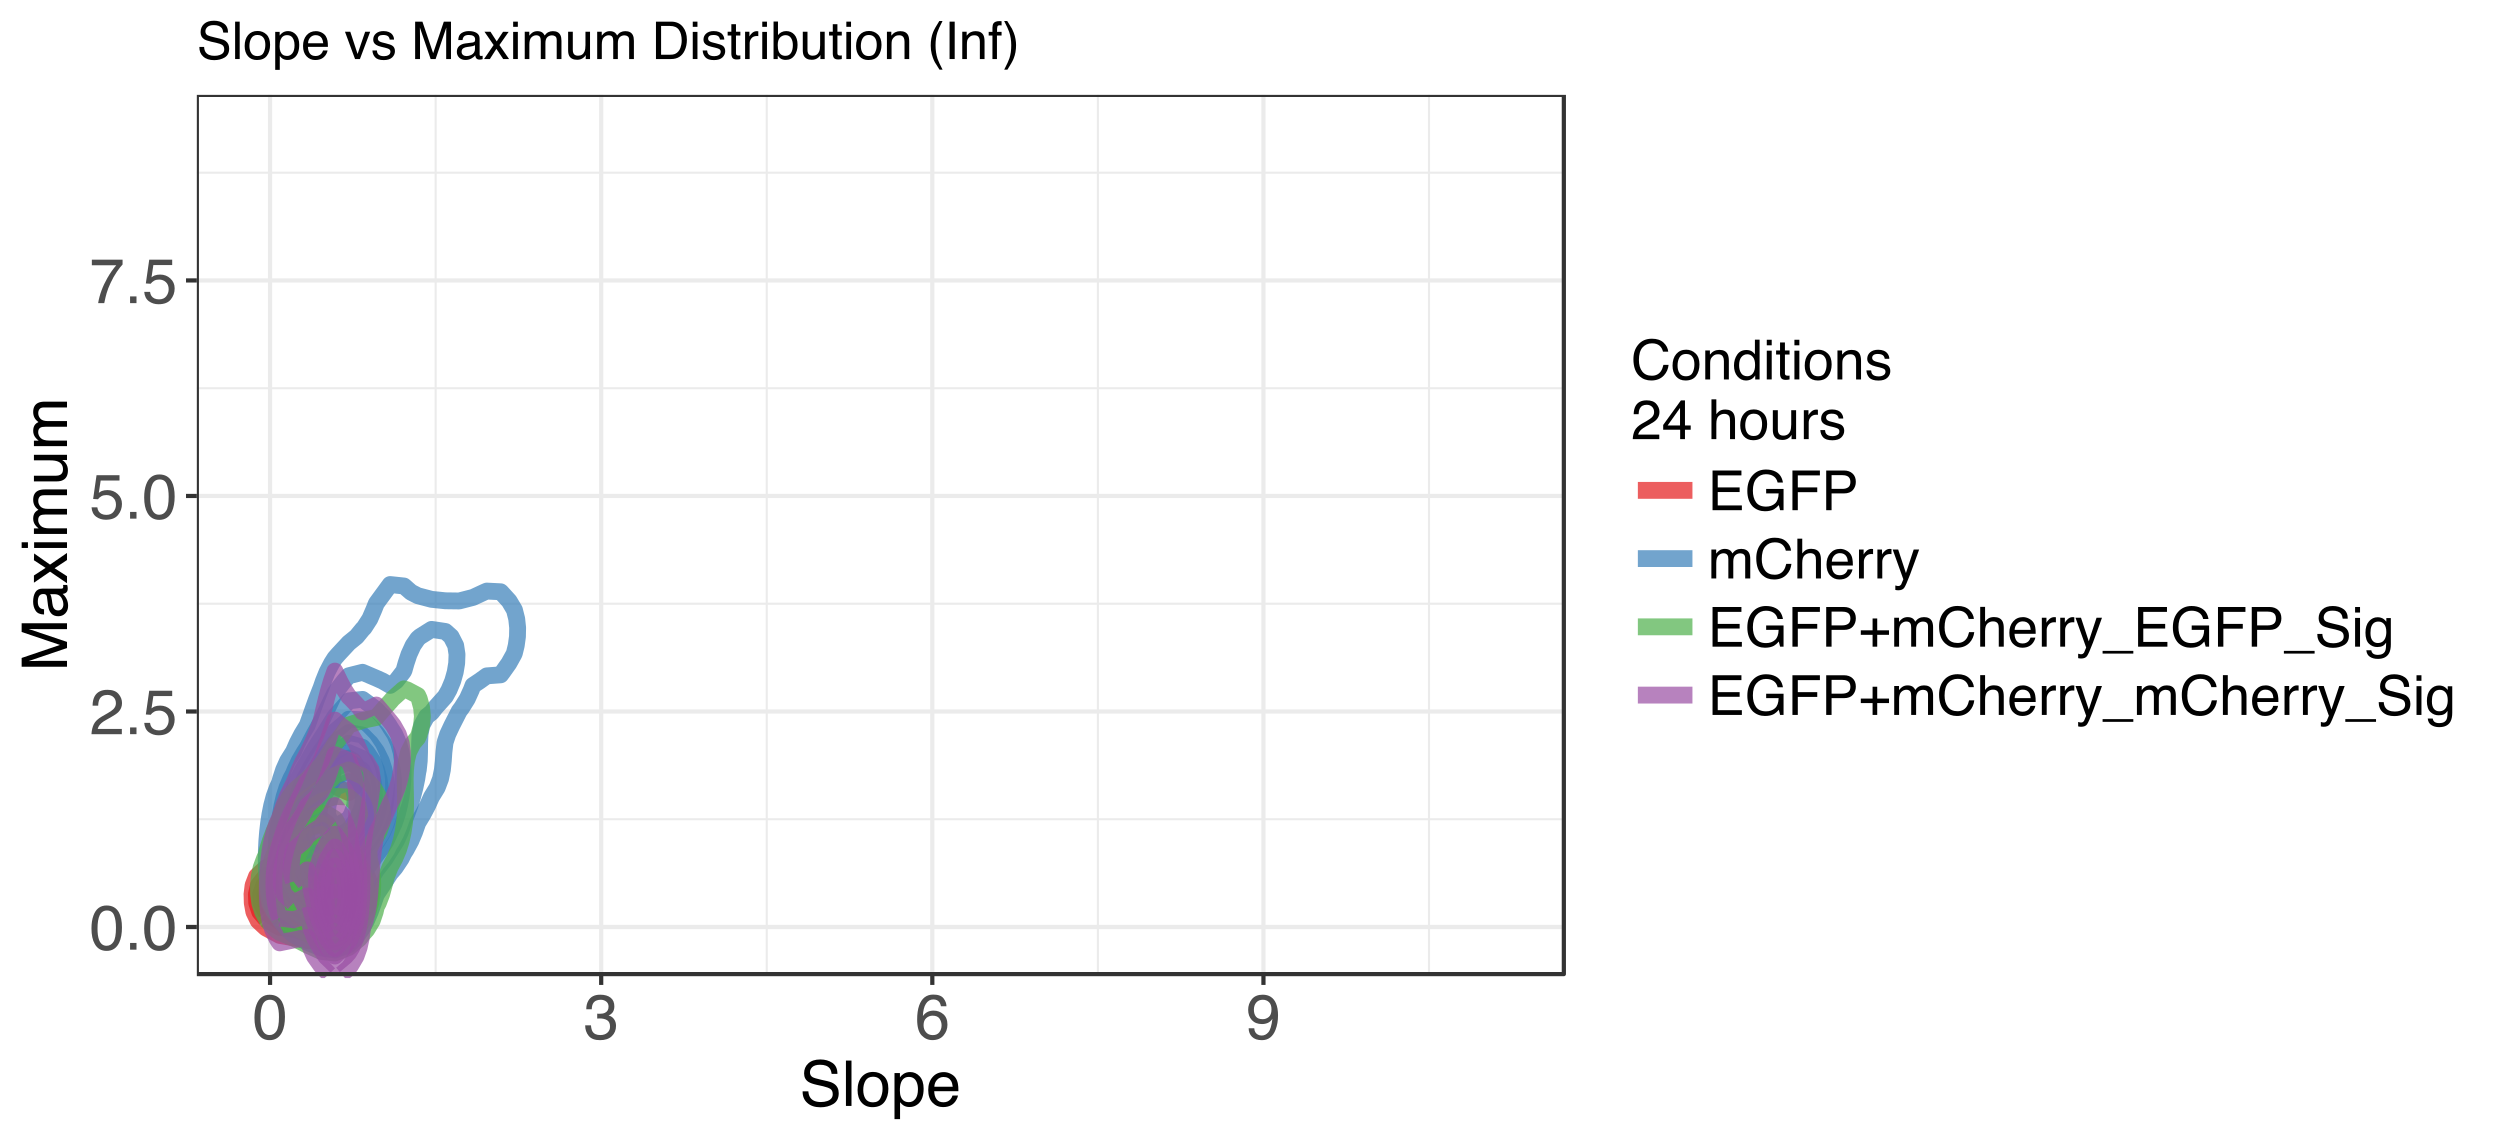<?xml version="1.0" encoding="UTF-8"?>
<svg xmlns="http://www.w3.org/2000/svg" xmlns:xlink="http://www.w3.org/1999/xlink" width="633pt" height="288pt" viewBox="0 0 633 288" version="1.1">
<defs>
<g>
<symbol overflow="visible" id="glyph0-0">
<path style="stroke:none;" d="M 0.516 0 L 0.516 -11.484 L 9.625 -11.484 L 9.625 0 Z M 8.188 -1.438 L 8.188 -10.047 L 1.953 -10.047 L 1.953 -1.438 Z "/>
</symbol>
<symbol overflow="visible" id="glyph0-1">
<path style="stroke:none;" d="M 4.328 -11.188 C 5.773 -11.188 6.82 -10.594 7.469 -9.406 C 7.969 -8.477 8.219 -7.211 8.219 -5.609 C 8.219 -4.086 7.992 -2.832 7.547 -1.844 C 6.891 -0.406 5.816 0.312 4.328 0.312 C 2.984 0.312 1.984 -0.273 1.328 -1.453 C 0.773 -2.422 0.5 -3.727 0.5 -5.375 C 0.5 -6.645 0.664 -7.734 1 -8.641 C 1.613 -10.336 2.723 -11.188 4.328 -11.188 Z M 4.312 -0.984 C 5.039 -0.984 5.617 -1.305 6.047 -1.953 C 6.484 -2.598 6.703 -3.801 6.703 -5.562 C 6.703 -6.832 6.547 -7.875 6.234 -8.688 C 5.922 -9.508 5.316 -9.922 4.422 -9.922 C 3.586 -9.922 2.977 -9.531 2.594 -8.75 C 2.219 -7.977 2.031 -6.832 2.031 -5.312 C 2.031 -4.176 2.148 -3.258 2.391 -2.562 C 2.766 -1.508 3.406 -0.984 4.312 -0.984 Z "/>
</symbol>
<symbol overflow="visible" id="glyph0-2">
<path style="stroke:none;" d="M 1.375 -1.703 L 3 -1.703 L 3 0 L 1.375 0 Z "/>
</symbol>
<symbol overflow="visible" id="glyph0-3">
<path style="stroke:none;" d="M 0.5 0 C 0.551 -0.969 0.75 -1.805 1.094 -2.516 C 1.445 -3.234 2.125 -3.883 3.125 -4.469 L 4.625 -5.328 C 5.301 -5.723 5.773 -6.055 6.047 -6.328 C 6.473 -6.766 6.688 -7.258 6.688 -7.812 C 6.688 -8.469 6.488 -8.984 6.094 -9.359 C 5.707 -9.742 5.188 -9.938 4.531 -9.938 C 3.57 -9.938 2.906 -9.57 2.531 -8.844 C 2.332 -8.457 2.223 -7.914 2.203 -7.219 L 0.781 -7.219 C 0.789 -8.195 0.969 -8.992 1.312 -9.609 C 1.926 -10.691 3.004 -11.234 4.547 -11.234 C 5.828 -11.234 6.758 -10.883 7.344 -10.188 C 7.938 -9.5 8.234 -8.727 8.234 -7.875 C 8.234 -6.977 7.922 -6.211 7.297 -5.578 C 6.93 -5.211 6.273 -4.766 5.328 -4.234 L 4.266 -3.641 C 3.754 -3.359 3.352 -3.094 3.062 -2.844 C 2.539 -2.383 2.211 -1.879 2.078 -1.328 L 8.188 -1.328 L 8.188 0 Z "/>
</symbol>
<symbol overflow="visible" id="glyph0-4">
<path style="stroke:none;" d="M 1.984 -2.859 C 2.078 -2.055 2.445 -1.5 3.094 -1.188 C 3.426 -1.031 3.812 -0.953 4.25 -0.953 C 5.082 -0.953 5.695 -1.219 6.094 -1.75 C 6.5 -2.281 6.703 -2.867 6.703 -3.516 C 6.703 -4.297 6.461 -4.898 5.984 -5.328 C 5.516 -5.754 4.945 -5.969 4.281 -5.969 C 3.789 -5.969 3.375 -5.875 3.031 -5.688 C 2.688 -5.5 2.391 -5.238 2.141 -4.906 L 0.922 -4.984 L 1.781 -11 L 7.594 -11 L 7.594 -9.641 L 2.828 -9.641 L 2.359 -6.531 C 2.617 -6.727 2.863 -6.879 3.094 -6.984 C 3.508 -7.148 3.992 -7.234 4.547 -7.234 C 5.566 -7.234 6.43 -6.898 7.141 -6.234 C 7.859 -5.578 8.219 -4.742 8.219 -3.734 C 8.219 -2.672 7.891 -1.734 7.234 -0.922 C 6.586 -0.117 5.547 0.281 4.109 0.281 C 3.203 0.281 2.395 0.023 1.688 -0.484 C 0.988 -1.004 0.598 -1.797 0.516 -2.859 Z "/>
</symbol>
<symbol overflow="visible" id="glyph0-5">
<path style="stroke:none;" d="M 8.375 -11 L 8.375 -9.781 C 8.008 -9.426 7.531 -8.816 6.938 -7.953 C 6.344 -7.086 5.816 -6.156 5.359 -5.156 C 4.898 -4.188 4.555 -3.301 4.328 -2.5 C 4.172 -1.977 3.973 -1.145 3.734 0 L 2.188 0 C 2.539 -2.133 3.32 -4.258 4.531 -6.375 C 5.238 -7.613 5.988 -8.688 6.781 -9.594 L 0.594 -9.594 L 0.594 -11 Z "/>
</symbol>
<symbol overflow="visible" id="glyph0-6">
<path style="stroke:none;" d="M 4.156 0.312 C 2.832 0.312 1.875 -0.051 1.281 -0.781 C 0.688 -1.508 0.391 -2.395 0.391 -3.438 L 1.859 -3.438 C 1.922 -2.719 2.055 -2.191 2.266 -1.859 C 2.629 -1.273 3.285 -0.984 4.234 -0.984 C 4.973 -0.984 5.566 -1.18 6.016 -1.578 C 6.461 -1.973 6.688 -2.484 6.688 -3.109 C 6.688 -3.879 6.453 -4.414 5.984 -4.719 C 5.516 -5.031 4.859 -5.188 4.016 -5.188 C 3.922 -5.188 3.828 -5.18 3.734 -5.172 C 3.641 -5.172 3.539 -5.172 3.438 -5.172 L 3.438 -6.406 C 3.582 -6.395 3.703 -6.383 3.797 -6.375 C 3.898 -6.375 4.008 -6.375 4.125 -6.375 C 4.656 -6.375 5.086 -6.457 5.422 -6.625 C 6.016 -6.914 6.312 -7.438 6.312 -8.188 C 6.312 -8.738 6.113 -9.164 5.719 -9.469 C 5.32 -9.77 4.863 -9.922 4.344 -9.922 C 3.406 -9.922 2.754 -9.609 2.391 -8.984 C 2.191 -8.641 2.082 -8.148 2.062 -7.516 L 0.672 -7.516 C 0.672 -8.348 0.836 -9.055 1.172 -9.641 C 1.742 -10.68 2.75 -11.203 4.188 -11.203 C 5.332 -11.203 6.219 -10.945 6.844 -10.438 C 7.469 -9.938 7.781 -9.203 7.781 -8.234 C 7.781 -7.547 7.594 -6.988 7.219 -6.562 C 6.988 -6.301 6.691 -6.094 6.328 -5.938 C 6.922 -5.781 7.379 -5.469 7.703 -5 C 8.035 -4.539 8.203 -3.977 8.203 -3.312 C 8.203 -2.25 7.848 -1.379 7.141 -0.703 C 6.441 -0.023 5.445 0.312 4.156 0.312 Z "/>
</symbol>
<symbol overflow="visible" id="glyph0-7">
<path style="stroke:none;" d="M 4.688 -11.234 C 5.938 -11.234 6.805 -10.91 7.297 -10.266 C 7.785 -9.617 8.031 -8.953 8.031 -8.266 L 6.641 -8.266 C 6.555 -8.703 6.426 -9.047 6.25 -9.297 C 5.906 -9.766 5.391 -10 4.703 -10 C 3.922 -10 3.297 -9.633 2.828 -8.906 C 2.367 -8.188 2.113 -7.148 2.062 -5.797 C 2.383 -6.266 2.789 -6.617 3.281 -6.859 C 3.727 -7.066 4.227 -7.172 4.781 -7.172 C 5.719 -7.172 6.535 -6.867 7.234 -6.266 C 7.93 -5.672 8.281 -4.781 8.281 -3.594 C 8.281 -2.57 7.945 -1.664 7.281 -0.875 C 6.625 -0.094 5.68 0.297 4.453 0.297 C 3.41 0.297 2.508 -0.098 1.75 -0.891 C 0.988 -1.691 0.609 -3.035 0.609 -4.922 C 0.609 -6.305 0.773 -7.484 1.109 -8.453 C 1.766 -10.305 2.957 -11.234 4.688 -11.234 Z M 4.578 -0.969 C 5.316 -0.969 5.867 -1.211 6.234 -1.703 C 6.609 -2.203 6.797 -2.789 6.797 -3.469 C 6.797 -4.039 6.629 -4.586 6.297 -5.109 C 5.973 -5.629 5.379 -5.891 4.516 -5.891 C 3.91 -5.891 3.379 -5.688 2.922 -5.281 C 2.461 -4.883 2.234 -4.281 2.234 -3.469 C 2.234 -2.758 2.441 -2.164 2.859 -1.688 C 3.273 -1.207 3.848 -0.969 4.578 -0.969 Z "/>
</symbol>
<symbol overflow="visible" id="glyph0-8">
<path style="stroke:none;" d="M 2.125 -2.703 C 2.164 -1.93 2.469 -1.395 3.031 -1.094 C 3.312 -0.938 3.633 -0.859 4 -0.859 C 4.664 -0.859 5.234 -1.141 5.703 -1.703 C 6.18 -2.266 6.52 -3.398 6.719 -5.109 C 6.406 -4.617 6.02 -4.27 5.562 -4.062 C 5.102 -3.863 4.609 -3.766 4.078 -3.766 C 2.992 -3.766 2.141 -4.098 1.516 -4.766 C 0.891 -5.441 0.578 -6.312 0.578 -7.375 C 0.578 -8.383 0.883 -9.273 1.5 -10.047 C 2.125 -10.816 3.039 -11.203 4.25 -11.203 C 5.875 -11.203 7 -10.469 7.625 -9 C 7.969 -8.195 8.141 -7.188 8.141 -5.969 C 8.141 -4.602 7.93 -3.391 7.516 -2.328 C 6.836 -0.566 5.68 0.312 4.047 0.312 C 2.953 0.312 2.117 0.023 1.547 -0.547 C 0.984 -1.117 0.703 -1.836 0.703 -2.703 Z M 4.266 -5 C 4.816 -5 5.32 -5.18 5.781 -5.547 C 6.25 -5.922 6.484 -6.566 6.484 -7.484 C 6.484 -8.305 6.273 -8.914 5.859 -9.312 C 5.441 -9.719 4.914 -9.922 4.281 -9.922 C 3.594 -9.922 3.047 -9.691 2.641 -9.234 C 2.234 -8.773 2.031 -8.16 2.031 -7.391 C 2.031 -6.66 2.207 -6.078 2.562 -5.641 C 2.914 -5.211 3.484 -5 4.266 -5 Z "/>
</symbol>
<symbol overflow="visible" id="glyph0-9">
<path style="stroke:none;" d="M 2.234 -3.703 C 2.273 -3.055 2.43 -2.531 2.703 -2.125 C 3.211 -1.363 4.117 -0.984 5.422 -0.984 C 6.004 -0.984 6.535 -1.066 7.016 -1.234 C 7.941 -1.555 8.406 -2.133 8.406 -2.969 C 8.406 -3.594 8.211 -4.035 7.828 -4.297 C 7.43 -4.555 6.812 -4.785 5.969 -4.984 L 4.406 -5.328 C 3.395 -5.555 2.676 -5.812 2.25 -6.094 C 1.52 -6.57 1.156 -7.285 1.156 -8.234 C 1.156 -9.266 1.508 -10.109 2.219 -10.766 C 2.938 -11.43 3.953 -11.766 5.266 -11.766 C 6.461 -11.766 7.484 -11.473 8.328 -10.891 C 9.172 -10.316 9.594 -9.391 9.594 -8.109 L 8.125 -8.109 C 8.051 -8.723 7.883 -9.195 7.625 -9.531 C 7.156 -10.125 6.352 -10.422 5.219 -10.422 C 4.301 -10.422 3.641 -10.227 3.234 -9.844 C 2.836 -9.457 2.641 -9.008 2.641 -8.5 C 2.641 -7.938 2.875 -7.523 3.344 -7.266 C 3.645 -7.098 4.336 -6.891 5.422 -6.641 L 7.031 -6.281 C 7.812 -6.102 8.41 -5.859 8.828 -5.547 C 9.555 -5.016 9.922 -4.238 9.922 -3.219 C 9.922 -1.945 9.457 -1.035 8.531 -0.484 C 7.613 0.066 6.539 0.344 5.312 0.344 C 3.883 0.344 2.77 -0.023 1.969 -0.766 C 1.156 -1.484 0.758 -2.461 0.781 -3.703 Z M 5.375 -11.797 Z "/>
</symbol>
<symbol overflow="visible" id="glyph0-10">
<path style="stroke:none;" d="M 1.078 -11.484 L 2.484 -11.484 L 2.484 0 L 1.078 0 Z "/>
</symbol>
<symbol overflow="visible" id="glyph0-11">
<path style="stroke:none;" d="M 4.359 -0.906 C 5.285 -0.906 5.922 -1.258 6.266 -1.969 C 6.617 -2.676 6.797 -3.461 6.797 -4.328 C 6.797 -5.109 6.672 -5.742 6.422 -6.234 C 6.023 -7.004 5.344 -7.391 4.375 -7.391 C 3.508 -7.391 2.879 -7.062 2.484 -6.406 C 2.098 -5.75 1.906 -4.957 1.906 -4.031 C 1.906 -3.133 2.098 -2.391 2.484 -1.797 C 2.879 -1.203 3.504 -0.906 4.359 -0.906 Z M 4.406 -8.609 C 5.488 -8.609 6.398 -8.25 7.141 -7.531 C 7.891 -6.812 8.266 -5.754 8.266 -4.359 C 8.266 -3.016 7.938 -1.898 7.281 -1.016 C 6.625 -0.129 5.602 0.312 4.219 0.312 C 3.07 0.312 2.16 -0.078 1.484 -0.859 C 0.805 -1.641 0.469 -2.688 0.469 -4 C 0.469 -5.406 0.82 -6.523 1.531 -7.359 C 2.25 -8.191 3.207 -8.609 4.406 -8.609 Z M 4.359 -8.578 Z "/>
</symbol>
<symbol overflow="visible" id="glyph0-12">
<path style="stroke:none;" d="M 4.562 -0.953 C 5.219 -0.953 5.766 -1.223 6.203 -1.766 C 6.641 -2.316 6.859 -3.141 6.859 -4.234 C 6.859 -4.898 6.758 -5.473 6.562 -5.953 C 6.195 -6.879 5.531 -7.344 4.562 -7.344 C 3.594 -7.344 2.926 -6.852 2.562 -5.875 C 2.375 -5.352 2.281 -4.691 2.281 -3.891 C 2.281 -3.242 2.375 -2.695 2.562 -2.25 C 2.926 -1.383 3.594 -0.953 4.562 -0.953 Z M 0.922 -8.328 L 2.297 -8.328 L 2.297 -7.219 C 2.578 -7.602 2.883 -7.898 3.219 -8.109 C 3.688 -8.422 4.242 -8.578 4.891 -8.578 C 5.836 -8.578 6.641 -8.211 7.297 -7.484 C 7.961 -6.754 8.297 -5.719 8.297 -4.375 C 8.297 -2.551 7.816 -1.25 6.859 -0.469 C 6.254 0.031 5.551 0.281 4.75 0.281 C 4.125 0.281 3.598 0.141 3.172 -0.141 C 2.922 -0.297 2.641 -0.562 2.328 -0.938 L 2.328 3.344 L 0.922 3.344 Z "/>
</symbol>
<symbol overflow="visible" id="glyph0-13">
<path style="stroke:none;" d="M 4.516 -8.562 C 5.109 -8.562 5.68 -8.422 6.234 -8.141 C 6.797 -7.859 7.223 -7.5 7.516 -7.062 C 7.797 -6.633 7.984 -6.141 8.078 -5.578 C 8.16 -5.191 8.203 -4.578 8.203 -3.734 L 2.078 -3.734 C 2.098 -2.891 2.297 -2.207 2.672 -1.688 C 3.047 -1.176 3.629 -0.922 4.422 -0.922 C 5.148 -0.922 5.734 -1.164 6.172 -1.656 C 6.422 -1.938 6.598 -2.258 6.703 -2.625 L 8.094 -2.625 C 8.051 -2.32 7.926 -1.977 7.719 -1.594 C 7.52 -1.219 7.289 -0.91 7.031 -0.672 C 6.602 -0.254 6.078 0.023 5.453 0.172 C 5.109 0.254 4.723 0.297 4.297 0.297 C 3.254 0.297 2.367 -0.082 1.641 -0.844 C 0.922 -1.602 0.562 -2.664 0.562 -4.031 C 0.562 -5.375 0.926 -6.461 1.656 -7.297 C 2.383 -8.141 3.336 -8.562 4.516 -8.562 Z M 6.766 -4.859 C 6.703 -5.461 6.566 -5.945 6.359 -6.312 C 5.973 -6.988 5.332 -7.328 4.438 -7.328 C 3.789 -7.328 3.25 -7.094 2.812 -6.625 C 2.375 -6.164 2.141 -5.578 2.109 -4.859 Z M 4.391 -8.578 Z "/>
</symbol>
<symbol overflow="visible" id="glyph1-0">
<path style="stroke:none;" d="M 0 -0.516 L -11.484 -0.516 L -11.484 -9.625 L 0 -9.625 Z M -1.438 -8.188 L -10.047 -8.188 L -10.047 -1.953 L -1.438 -1.953 Z "/>
</symbol>
<symbol overflow="visible" id="glyph1-1">
<path style="stroke:none;" d="M -11.484 -1.188 L -11.484 -3.406 L -1.781 -6.703 L -11.484 -9.984 L -11.484 -12.188 L 0 -12.188 L 0 -10.703 L -6.781 -10.703 C -7.008 -10.703 -7.395 -10.707 -7.938 -10.719 C -8.477 -10.727 -9.062 -10.734 -9.688 -10.734 L 0 -7.469 L 0 -5.922 L -9.688 -2.625 L -9.328 -2.625 C -9.047 -2.625 -8.617 -2.629 -8.047 -2.641 C -7.473 -2.66 -7.051 -2.672 -6.781 -2.672 L 0 -2.672 L 0 -1.188 Z "/>
</symbol>
<symbol overflow="visible" id="glyph1-2">
<path style="stroke:none;" d="M -2.234 -2.109 C -1.828 -2.109 -1.504 -2.254 -1.266 -2.547 C -1.035 -2.848 -0.922 -3.203 -0.922 -3.609 C -0.922 -4.109 -1.035 -4.586 -1.266 -5.047 C -1.641 -5.828 -2.258 -6.219 -3.125 -6.219 L -4.266 -6.219 C -4.148 -6.051 -4.055 -5.832 -3.984 -5.562 C -3.91 -5.289 -3.859 -5.023 -3.828 -4.766 L -3.719 -3.906 C -3.656 -3.395 -3.551 -3.016 -3.406 -2.766 C -3.156 -2.328 -2.766 -2.109 -2.234 -2.109 Z M -5.078 -5.516 C -5.117 -5.836 -5.254 -6.055 -5.484 -6.172 C -5.609 -6.234 -5.785 -6.266 -6.016 -6.266 C -6.492 -6.266 -6.844 -6.094 -7.062 -5.75 C -7.281 -5.406 -7.391 -4.914 -7.391 -4.281 C -7.391 -3.551 -7.191 -3.031 -6.797 -2.719 C -6.578 -2.551 -6.25 -2.441 -5.812 -2.391 L -5.812 -1.078 C -6.844 -1.098 -7.562 -1.43 -7.969 -2.078 C -8.375 -2.723 -8.578 -3.469 -8.578 -4.312 C -8.578 -5.301 -8.391 -6.102 -8.016 -6.719 C -7.641 -7.32 -7.055 -7.625 -6.266 -7.625 L -1.438 -7.625 C -1.289 -7.625 -1.172 -7.656 -1.078 -7.719 C -0.992 -7.781 -0.953 -7.906 -0.953 -8.094 C -0.953 -8.156 -0.957 -8.223 -0.969 -8.297 C -0.977 -8.379 -0.988 -8.469 -1 -8.562 L 0.047 -8.562 C 0.109 -8.344 0.145 -8.176 0.156 -8.062 C 0.176 -7.945 0.188 -7.789 0.188 -7.594 C 0.188 -7.102 0.008 -6.75 -0.344 -6.531 C -0.52 -6.414 -0.773 -6.336 -1.109 -6.297 C -0.734 -6.004 -0.406 -5.586 -0.125 -5.047 C 0.145 -4.516 0.281 -3.926 0.281 -3.281 C 0.281 -2.508 0.047 -1.875 -0.422 -1.375 C -0.898 -0.883 -1.492 -0.641 -2.203 -0.641 C -2.973 -0.641 -3.57 -0.879 -4 -1.359 C -4.426 -1.848 -4.691 -2.488 -4.797 -3.281 Z M -8.578 -4.359 Z "/>
</symbol>
<symbol overflow="visible" id="glyph1-3">
<path style="stroke:none;" d="M -8.375 -0.234 L -8.375 -2.062 L -5.422 -3.984 L -8.375 -5.922 L -8.328 -7.641 L -4.297 -4.812 L 0 -7.766 L 0 -5.969 L -3.141 -3.891 L 0 -1.875 L 0 -0.094 L -4.297 -3.031 Z "/>
</symbol>
<symbol overflow="visible" id="glyph1-4">
<path style="stroke:none;" d="M -8.328 -1.031 L -8.328 -2.469 L 0 -2.469 L 0 -1.031 Z M -11.484 -1.031 L -11.484 -2.469 L -9.891 -2.469 L -9.891 -1.031 Z "/>
</symbol>
<symbol overflow="visible" id="glyph1-5">
<path style="stroke:none;" d="M -8.375 -1.031 L -8.375 -2.422 L -7.188 -2.422 C -7.594 -2.754 -7.891 -3.055 -8.078 -3.328 C -8.398 -3.797 -8.562 -4.32 -8.562 -4.906 C -8.562 -5.57 -8.395 -6.109 -8.062 -6.516 C -7.875 -6.742 -7.598 -6.953 -7.234 -7.141 C -7.68 -7.453 -8.016 -7.816 -8.234 -8.234 C -8.453 -8.66 -8.562 -9.141 -8.562 -9.672 C -8.562 -10.797 -8.156 -11.562 -7.344 -11.969 C -6.906 -12.188 -6.316 -12.297 -5.578 -12.297 L 0 -12.297 L 0 -10.828 L -5.812 -10.828 C -6.375 -10.828 -6.758 -10.688 -6.969 -10.406 C -7.176 -10.133 -7.281 -9.797 -7.281 -9.391 C -7.281 -8.836 -7.094 -8.363 -6.719 -7.969 C -6.352 -7.57 -5.738 -7.375 -4.875 -7.375 L 0 -7.375 L 0 -5.938 L -5.469 -5.938 C -6.031 -5.938 -6.441 -5.867 -6.703 -5.734 C -7.098 -5.523 -7.297 -5.129 -7.297 -4.547 C -7.297 -4.016 -7.086 -3.531 -6.672 -3.094 C -6.266 -2.656 -5.52 -2.438 -4.438 -2.438 L 0 -2.438 L 0 -1.031 Z "/>
</symbol>
<symbol overflow="visible" id="glyph1-6">
<path style="stroke:none;" d="M -8.375 -2.438 L -2.812 -2.438 C -2.383 -2.438 -2.035 -2.504 -1.766 -2.641 C -1.266 -2.891 -1.016 -3.359 -1.016 -4.047 C -1.016 -5.023 -1.453 -5.691 -2.328 -6.047 C -2.797 -6.234 -3.441 -6.328 -4.266 -6.328 L -8.375 -6.328 L -8.375 -7.734 L 0 -7.734 L 0 -6.406 L -1.234 -6.422 C -0.922 -6.242 -0.656 -6.02 -0.438 -5.75 C 0.008 -5.207 0.234 -4.555 0.234 -3.797 C 0.234 -2.598 -0.164 -1.785 -0.969 -1.359 C -1.395 -1.117 -1.969 -1 -2.688 -1 L -8.375 -1 Z M -8.578 -4.375 Z "/>
</symbol>
<symbol overflow="visible" id="glyph2-0">
<path style="stroke:none;" d="M 0.453 0 L 0.453 -10.047 L 8.422 -10.047 L 8.422 0 Z M 7.172 -1.266 L 7.172 -8.781 L 1.703 -8.781 L 1.703 -1.266 Z "/>
</symbol>
<symbol overflow="visible" id="glyph2-1">
<path style="stroke:none;" d="M 5.297 -10.312 C 6.566 -10.312 7.551 -9.977 8.25 -9.312 C 8.957 -8.645 9.348 -7.883 9.422 -7.031 L 8.094 -7.031 C 7.945 -7.676 7.648 -8.188 7.203 -8.562 C 6.754 -8.945 6.125 -9.141 5.312 -9.141 C 4.32 -9.141 3.52 -8.789 2.906 -8.094 C 2.301 -7.395 2 -6.328 2 -4.891 C 2 -3.711 2.273 -2.758 2.828 -2.031 C 3.379 -1.301 4.195 -0.938 5.281 -0.938 C 6.281 -0.938 7.047 -1.32 7.578 -2.094 C 7.848 -2.5 8.055 -3.031 8.203 -3.688 L 9.516 -3.688 C 9.398 -2.633 9.008 -1.75 8.344 -1.031 C 7.551 -0.164 6.477 0.266 5.125 0.266 C 3.957 0.266 2.977 -0.086 2.188 -0.797 C 1.133 -1.734 0.609 -3.176 0.609 -5.125 C 0.609 -6.602 1.004 -7.816 1.797 -8.766 C 2.641 -9.797 3.805 -10.312 5.297 -10.312 Z M 5.031 -10.312 Z "/>
</symbol>
<symbol overflow="visible" id="glyph2-2">
<path style="stroke:none;" d="M 3.812 -0.797 C 4.625 -0.797 5.18 -1.102 5.484 -1.719 C 5.785 -2.332 5.938 -3.02 5.938 -3.781 C 5.938 -4.469 5.828 -5.023 5.609 -5.453 C 5.266 -6.117 4.672 -6.453 3.828 -6.453 C 3.066 -6.453 2.516 -6.164 2.172 -5.594 C 1.836 -5.02 1.672 -4.328 1.672 -3.516 C 1.672 -2.742 1.836 -2.098 2.172 -1.578 C 2.516 -1.055 3.062 -0.797 3.812 -0.797 Z M 3.859 -7.531 C 4.797 -7.531 5.586 -7.211 6.234 -6.578 C 6.891 -5.953 7.219 -5.031 7.219 -3.812 C 7.219 -2.633 6.93 -1.66 6.359 -0.891 C 5.785 -0.117 4.895 0.266 3.688 0.266 C 2.688 0.266 1.891 -0.07 1.297 -0.75 C 0.703 -1.438 0.406 -2.352 0.406 -3.5 C 0.406 -4.727 0.719 -5.707 1.344 -6.438 C 1.969 -7.164 2.805 -7.531 3.859 -7.531 Z M 3.812 -7.5 Z "/>
</symbol>
<symbol overflow="visible" id="glyph2-3">
<path style="stroke:none;" d="M 0.906 -7.328 L 2.078 -7.328 L 2.078 -6.281 C 2.422 -6.707 2.785 -7.016 3.172 -7.203 C 3.555 -7.391 3.988 -7.484 4.469 -7.484 C 5.5 -7.484 6.195 -7.125 6.562 -6.406 C 6.77 -6 6.875 -5.43 6.875 -4.703 L 6.875 0 L 5.625 0 L 5.625 -4.609 C 5.625 -5.055 5.555 -5.414 5.422 -5.688 C 5.203 -6.145 4.805 -6.375 4.234 -6.375 C 3.941 -6.375 3.703 -6.348 3.516 -6.297 C 3.18 -6.191 2.883 -5.988 2.625 -5.688 C 2.414 -5.445 2.281 -5.195 2.219 -4.938 C 2.164 -4.676 2.141 -4.305 2.141 -3.828 L 2.141 0 L 0.906 0 Z M 3.797 -7.5 Z "/>
</symbol>
<symbol overflow="visible" id="glyph2-4">
<path style="stroke:none;" d="M 1.688 -3.578 C 1.688 -2.797 1.852 -2.141 2.188 -1.609 C 2.52 -1.078 3.051 -0.812 3.781 -0.812 C 4.352 -0.812 4.82 -1.055 5.188 -1.547 C 5.551 -2.035 5.734 -2.738 5.734 -3.656 C 5.734 -4.582 5.539 -5.266 5.156 -5.703 C 4.781 -6.148 4.316 -6.375 3.766 -6.375 C 3.148 -6.375 2.648 -6.133 2.266 -5.656 C 1.879 -5.188 1.688 -4.492 1.688 -3.578 Z M 3.531 -7.453 C 4.094 -7.453 4.562 -7.332 4.938 -7.094 C 5.156 -6.957 5.406 -6.719 5.688 -6.375 L 5.688 -10.078 L 6.875 -10.078 L 6.875 0 L 5.766 0 L 5.766 -1.016 C 5.473 -0.566 5.129 -0.238 4.734 -0.031 C 4.348 0.164 3.898 0.266 3.391 0.266 C 2.578 0.266 1.875 -0.078 1.281 -0.766 C 0.688 -1.453 0.391 -2.363 0.391 -3.5 C 0.391 -4.57 0.66 -5.5 1.203 -6.281 C 1.742 -7.062 2.52 -7.453 3.531 -7.453 Z "/>
</symbol>
<symbol overflow="visible" id="glyph2-5">
<path style="stroke:none;" d="M 0.906 -7.281 L 2.156 -7.281 L 2.156 0 L 0.906 0 Z M 0.906 -10.047 L 2.156 -10.047 L 2.156 -8.641 L 0.906 -8.641 Z "/>
</symbol>
<symbol overflow="visible" id="glyph2-6">
<path style="stroke:none;" d="M 1.156 -9.359 L 2.391 -9.359 L 2.391 -7.328 L 3.562 -7.328 L 3.562 -6.312 L 2.391 -6.312 L 2.391 -1.531 C 2.391 -1.281 2.477 -1.113 2.656 -1.031 C 2.75 -0.977 2.906 -0.953 3.125 -0.953 C 3.188 -0.953 3.25 -0.953 3.312 -0.953 C 3.383 -0.953 3.469 -0.957 3.562 -0.969 L 3.562 0 C 3.414 0.039 3.266 0.066 3.109 0.078 C 2.961 0.098 2.801 0.109 2.625 0.109 C 2.051 0.109 1.66 -0.035 1.453 -0.328 C 1.254 -0.617 1.156 -1 1.156 -1.469 L 1.156 -6.312 L 0.156 -6.312 L 0.156 -7.328 L 1.156 -7.328 Z "/>
</symbol>
<symbol overflow="visible" id="glyph2-7">
<path style="stroke:none;" d="M 1.641 -2.297 C 1.672 -1.891 1.77 -1.578 1.938 -1.359 C 2.25 -0.961 2.789 -0.766 3.562 -0.766 C 4.008 -0.766 4.406 -0.863 4.75 -1.062 C 5.102 -1.258 5.281 -1.562 5.281 -1.969 C 5.281 -2.289 5.141 -2.531 4.859 -2.688 C 4.68 -2.789 4.332 -2.91 3.812 -3.047 L 2.828 -3.281 C 2.203 -3.438 1.742 -3.613 1.453 -3.812 C 0.922 -4.145 0.656 -4.602 0.656 -5.188 C 0.656 -5.883 0.906 -6.445 1.406 -6.875 C 1.906 -7.301 2.578 -7.516 3.422 -7.516 C 4.523 -7.516 5.316 -7.191 5.797 -6.547 C 6.109 -6.129 6.258 -5.688 6.25 -5.219 L 5.094 -5.219 C 5.062 -5.5 4.961 -5.75 4.797 -5.969 C 4.516 -6.289 4.023 -6.453 3.328 -6.453 C 2.859 -6.453 2.504 -6.363 2.266 -6.188 C 2.023 -6.008 1.906 -5.773 1.906 -5.484 C 1.906 -5.172 2.062 -4.914 2.375 -4.719 C 2.562 -4.602 2.832 -4.504 3.188 -4.422 L 4 -4.219 C 4.883 -4.008 5.477 -3.805 5.781 -3.609 C 6.258 -3.285 6.5 -2.789 6.5 -2.125 C 6.5 -1.469 6.25 -0.898 5.75 -0.422 C 5.258 0.047 4.508 0.281 3.5 0.281 C 2.406 0.281 1.629 0.035 1.172 -0.453 C 0.723 -0.953 0.484 -1.566 0.453 -2.297 Z M 3.453 -7.5 Z "/>
</symbol>
<symbol overflow="visible" id="glyph2-8">
<path style="stroke:none;" d="M 0.438 0 C 0.477 -0.844 0.648 -1.578 0.953 -2.203 C 1.266 -2.828 1.859 -3.395 2.734 -3.906 L 4.047 -4.656 C 4.629 -5 5.039 -5.289 5.281 -5.531 C 5.656 -5.914 5.844 -6.352 5.844 -6.844 C 5.844 -7.406 5.672 -7.852 5.328 -8.188 C 4.984 -8.531 4.531 -8.703 3.969 -8.703 C 3.125 -8.703 2.539 -8.379 2.219 -7.734 C 2.039 -7.391 1.941 -6.914 1.922 -6.312 L 0.672 -6.312 C 0.691 -7.164 0.852 -7.863 1.156 -8.406 C 1.688 -9.352 2.625 -9.828 3.969 -9.828 C 5.094 -9.828 5.91 -9.52 6.422 -8.906 C 6.941 -8.301 7.203 -7.629 7.203 -6.891 C 7.203 -6.109 6.926 -5.438 6.375 -4.875 C 6.062 -4.551 5.488 -4.16 4.656 -3.703 L 3.719 -3.188 C 3.281 -2.938 2.93 -2.703 2.672 -2.484 C 2.211 -2.086 1.926 -1.645 1.812 -1.156 L 7.156 -1.156 L 7.156 0 Z "/>
</symbol>
<symbol overflow="visible" id="glyph2-9">
<path style="stroke:none;" d="M 4.625 -3.469 L 4.625 -7.906 L 1.484 -3.469 Z M 4.656 0 L 4.656 -2.391 L 0.359 -2.391 L 0.359 -3.594 L 4.844 -9.812 L 5.875 -9.812 L 5.875 -3.469 L 7.328 -3.469 L 7.328 -2.391 L 5.875 -2.391 L 5.875 0 Z "/>
</symbol>
<symbol overflow="visible" id="glyph2-10">
<path style="stroke:none;" d=""/>
</symbol>
<symbol overflow="visible" id="glyph2-11">
<path style="stroke:none;" d="M 0.906 -10.078 L 2.141 -10.078 L 2.141 -6.328 C 2.43 -6.703 2.691 -6.961 2.922 -7.109 C 3.316 -7.367 3.812 -7.5 4.406 -7.5 C 5.469 -7.5 6.188 -7.129 6.562 -6.391 C 6.77 -5.984 6.875 -5.422 6.875 -4.703 L 6.875 0 L 5.609 0 L 5.609 -4.609 C 5.609 -5.148 5.539 -5.547 5.406 -5.797 C 5.176 -6.203 4.754 -6.406 4.141 -6.406 C 3.629 -6.406 3.164 -6.227 2.75 -5.875 C 2.344 -5.52 2.141 -4.859 2.141 -3.891 L 2.141 0 L 0.906 0 Z "/>
</symbol>
<symbol overflow="visible" id="glyph2-12">
<path style="stroke:none;" d="M 2.141 -7.328 L 2.141 -2.469 C 2.141 -2.094 2.195 -1.785 2.312 -1.547 C 2.531 -1.109 2.938 -0.891 3.531 -0.891 C 4.383 -0.891 4.969 -1.27 5.281 -2.031 C 5.445 -2.445 5.531 -3.008 5.531 -3.719 L 5.531 -7.328 L 6.766 -7.328 L 6.766 0 L 5.609 0 L 5.625 -1.078 C 5.457 -0.797 5.258 -0.562 5.031 -0.375 C 4.562 0.008 3.988 0.203 3.312 0.203 C 2.27 0.203 1.562 -0.145 1.188 -0.844 C 0.977 -1.219 0.875 -1.719 0.875 -2.344 L 0.875 -7.328 Z M 3.828 -7.5 Z "/>
</symbol>
<symbol overflow="visible" id="glyph2-13">
<path style="stroke:none;" d="M 0.938 -7.328 L 2.109 -7.328 L 2.109 -6.062 C 2.203 -6.301 2.438 -6.598 2.812 -6.953 C 3.188 -7.305 3.617 -7.484 4.109 -7.484 C 4.129 -7.484 4.164 -7.477 4.219 -7.469 C 4.27 -7.469 4.363 -7.461 4.5 -7.453 L 4.5 -6.156 C 4.426 -6.164 4.359 -6.172 4.297 -6.172 C 4.234 -6.18 4.164 -6.188 4.094 -6.188 C 3.477 -6.188 3.004 -5.984 2.672 -5.578 C 2.336 -5.18 2.172 -4.727 2.172 -4.219 L 2.172 0 L 0.938 0 Z "/>
</symbol>
<symbol overflow="visible" id="glyph2-14">
<path style="stroke:none;" d="M 1.203 -10.047 L 8.516 -10.047 L 8.516 -8.812 L 2.516 -8.812 L 2.516 -5.766 L 8.062 -5.766 L 8.062 -4.594 L 2.516 -4.594 L 2.516 -1.203 L 8.625 -1.203 L 8.625 0 L 1.203 0 Z M 4.906 -10.047 Z "/>
</symbol>
<symbol overflow="visible" id="glyph2-15">
<path style="stroke:none;" d="M 5.406 -10.297 C 6.352 -10.297 7.172 -10.113 7.859 -9.75 C 8.859 -9.227 9.469 -8.312 9.688 -7 L 8.344 -7 C 8.176 -7.727 7.832 -8.258 7.312 -8.594 C 6.801 -8.938 6.156 -9.109 5.375 -9.109 C 4.445 -9.109 3.664 -8.758 3.031 -8.062 C 2.395 -7.363 2.078 -6.32 2.078 -4.938 C 2.078 -3.75 2.336 -2.781 2.859 -2.031 C 3.379 -1.281 4.234 -0.906 5.422 -0.906 C 6.328 -0.906 7.078 -1.164 7.672 -1.688 C 8.266 -2.219 8.57 -3.07 8.594 -4.25 L 5.438 -4.25 L 5.438 -5.375 L 9.844 -5.375 L 9.844 0 L 8.969 0 L 8.641 -1.297 C 8.18 -0.785 7.773 -0.43 7.422 -0.234 C 6.828 0.098 6.066 0.266 5.141 0.266 C 3.953 0.266 2.93 -0.117 2.078 -0.891 C 1.141 -1.859 0.672 -3.188 0.672 -4.875 C 0.672 -6.551 1.129 -7.883 2.047 -8.875 C 2.91 -9.82 4.031 -10.297 5.406 -10.297 Z M 5.188 -10.312 Z "/>
</symbol>
<symbol overflow="visible" id="glyph2-16">
<path style="stroke:none;" d="M 1.203 -10.047 L 8.156 -10.047 L 8.156 -8.812 L 2.562 -8.812 L 2.562 -5.766 L 7.484 -5.766 L 7.484 -4.562 L 2.562 -4.562 L 2.562 0 L 1.203 0 Z "/>
</symbol>
<symbol overflow="visible" id="glyph2-17">
<path style="stroke:none;" d="M 1.203 -10.047 L 5.719 -10.047 C 6.613 -10.047 7.332 -9.789 7.875 -9.281 C 8.426 -8.781 8.703 -8.078 8.703 -7.172 C 8.703 -6.379 8.457 -5.691 7.969 -5.109 C 7.477 -4.535 6.727 -4.25 5.719 -4.25 L 2.562 -4.25 L 2.562 0 L 1.203 0 Z M 7.328 -7.156 C 7.328 -7.895 7.051 -8.395 6.5 -8.656 C 6.195 -8.801 5.785 -8.875 5.266 -8.875 L 2.562 -8.875 L 2.562 -5.391 L 5.266 -5.391 C 5.879 -5.391 6.375 -5.52 6.75 -5.781 C 7.133 -6.039 7.328 -6.5 7.328 -7.156 Z "/>
</symbol>
<symbol overflow="visible" id="glyph2-18">
<path style="stroke:none;" d="M 0.906 -7.328 L 2.125 -7.328 L 2.125 -6.281 C 2.414 -6.645 2.676 -6.906 2.906 -7.062 C 3.312 -7.344 3.773 -7.484 4.297 -7.484 C 4.879 -7.484 5.348 -7.344 5.703 -7.062 C 5.898 -6.895 6.082 -6.648 6.25 -6.328 C 6.52 -6.723 6.836 -7.016 7.203 -7.203 C 7.578 -7.391 7.992 -7.484 8.453 -7.484 C 9.441 -7.484 10.113 -7.129 10.469 -6.422 C 10.656 -6.035 10.75 -5.52 10.75 -4.875 L 10.75 0 L 9.469 0 L 9.469 -5.094 C 9.469 -5.57 9.348 -5.898 9.109 -6.078 C 8.867 -6.266 8.57 -6.359 8.219 -6.359 C 7.738 -6.359 7.32 -6.195 6.969 -5.875 C 6.625 -5.551 6.453 -5.016 6.453 -4.266 L 6.453 0 L 5.203 0 L 5.203 -4.781 C 5.203 -5.281 5.141 -5.641 5.016 -5.859 C 4.828 -6.203 4.477 -6.375 3.969 -6.375 C 3.508 -6.375 3.086 -6.191 2.703 -5.828 C 2.328 -5.473 2.141 -4.828 2.141 -3.891 L 2.141 0 L 0.906 0 Z "/>
</symbol>
<symbol overflow="visible" id="glyph2-19">
<path style="stroke:none;" d="M 3.953 -7.484 C 4.473 -7.484 4.973 -7.359 5.453 -7.109 C 5.941 -6.867 6.316 -6.555 6.578 -6.172 C 6.828 -5.805 6.988 -5.375 7.062 -4.875 C 7.133 -4.539 7.172 -4.004 7.172 -3.266 L 1.812 -3.266 C 1.832 -2.523 2.004 -1.93 2.328 -1.484 C 2.66 -1.035 3.172 -0.812 3.859 -0.812 C 4.504 -0.812 5.02 -1.02 5.406 -1.438 C 5.625 -1.688 5.773 -1.973 5.859 -2.297 L 7.078 -2.297 C 7.047 -2.023 6.938 -1.723 6.75 -1.391 C 6.57 -1.066 6.375 -0.801 6.156 -0.594 C 5.781 -0.227 5.316 0.02 4.766 0.156 C 4.473 0.227 4.141 0.266 3.766 0.266 C 2.848 0.266 2.07 -0.066 1.438 -0.734 C 0.812 -1.398 0.5 -2.328 0.5 -3.516 C 0.5 -4.691 0.816 -5.645 1.453 -6.375 C 2.086 -7.113 2.922 -7.484 3.953 -7.484 Z M 5.906 -4.25 C 5.863 -4.781 5.75 -5.207 5.562 -5.531 C 5.227 -6.113 4.664 -6.406 3.875 -6.406 C 3.312 -6.406 2.836 -6.203 2.453 -5.797 C 2.066 -5.391 1.863 -4.875 1.844 -4.25 Z M 3.828 -7.5 Z "/>
</symbol>
<symbol overflow="visible" id="glyph2-20">
<path style="stroke:none;" d="M 5.469 -7.328 L 6.844 -7.328 C 6.664 -6.859 6.281 -5.785 5.688 -4.109 C 5.238 -2.848 4.863 -1.82 4.562 -1.031 C 3.852 0.832 3.352 1.969 3.062 2.375 C 2.77 2.789 2.266 3 1.547 3 C 1.379 3 1.25 2.988 1.156 2.969 C 1.062 2.957 0.945 2.938 0.812 2.906 L 0.812 1.781 C 1.02 1.844 1.172 1.879 1.266 1.891 C 1.367 1.91 1.457 1.922 1.531 1.922 C 1.75 1.922 1.91 1.879 2.016 1.797 C 2.129 1.723 2.223 1.633 2.297 1.531 C 2.316 1.488 2.395 1.297 2.531 0.953 C 2.676 0.617 2.781 0.375 2.844 0.219 L 0.141 -7.328 L 1.531 -7.328 L 3.5 -1.359 Z M 3.5 -7.5 Z "/>
</symbol>
<symbol overflow="visible" id="glyph2-21">
<path style="stroke:none;" d="M 0.625 -3 L 0.625 -4.141 L 3.609 -4.141 L 3.609 -7.141 L 4.781 -7.141 L 4.781 -4.141 L 7.766 -4.141 L 7.766 -3 L 4.781 -3 L 4.781 0 L 3.609 0 L 3.609 -3 Z "/>
</symbol>
<symbol overflow="visible" id="glyph2-22">
<path style="stroke:none;" d="M 0 1.75 L 0 1.062 L 7.781 1.062 L 7.781 1.75 Z "/>
</symbol>
<symbol overflow="visible" id="glyph2-23">
<path style="stroke:none;" d="M 1.953 -3.234 C 1.984 -2.672 2.117 -2.211 2.359 -1.859 C 2.805 -1.191 3.602 -0.859 4.75 -0.859 C 5.258 -0.859 5.723 -0.93 6.141 -1.078 C 6.953 -1.359 7.359 -1.863 7.359 -2.594 C 7.359 -3.133 7.188 -3.523 6.844 -3.766 C 6.5 -3.992 5.957 -4.191 5.219 -4.359 L 3.859 -4.656 C 2.961 -4.863 2.332 -5.086 1.969 -5.328 C 1.332 -5.742 1.016 -6.367 1.016 -7.203 C 1.016 -8.109 1.328 -8.848 1.953 -9.422 C 2.578 -10.004 3.457 -10.297 4.594 -10.297 C 5.656 -10.297 6.551 -10.039 7.281 -9.531 C 8.02 -9.02 8.391 -8.207 8.391 -7.094 L 7.109 -7.094 C 7.035 -7.633 6.891 -8.047 6.672 -8.328 C 6.254 -8.859 5.551 -9.125 4.562 -9.125 C 3.758 -9.125 3.18 -8.953 2.828 -8.609 C 2.473 -8.273 2.297 -7.883 2.297 -7.438 C 2.297 -6.945 2.504 -6.586 2.922 -6.359 C 3.191 -6.211 3.801 -6.031 4.75 -5.812 L 6.156 -5.484 C 6.832 -5.328 7.352 -5.117 7.719 -4.859 C 8.363 -4.391 8.688 -3.707 8.688 -2.812 C 8.688 -1.695 8.281 -0.898 7.469 -0.422 C 6.656 0.055 5.719 0.297 4.656 0.297 C 3.406 0.297 2.426 -0.02 1.719 -0.656 C 1.008 -1.289 0.66 -2.148 0.672 -3.234 Z M 4.703 -10.312 Z "/>
</symbol>
<symbol overflow="visible" id="glyph2-24">
<path style="stroke:none;" d="M 3.484 -7.453 C 4.055 -7.453 4.555 -7.312 4.984 -7.031 C 5.223 -6.863 5.461 -6.629 5.703 -6.328 L 5.703 -7.25 L 6.844 -7.25 L 6.844 -0.594 C 6.844 0.332 6.703 1.066 6.422 1.609 C 5.91 2.598 4.945 3.094 3.531 3.094 C 2.75 3.094 2.086 2.914 1.547 2.562 C 1.004 2.207 0.703 1.656 0.641 0.906 L 1.891 0.906 C 1.953 1.238 2.07 1.492 2.25 1.672 C 2.531 1.941 2.969 2.078 3.562 2.078 C 4.508 2.078 5.129 1.742 5.422 1.078 C 5.586 0.691 5.664 -0.004 5.656 -1.016 C 5.406 -0.641 5.109 -0.359 4.766 -0.172 C 4.422 0.004 3.961 0.094 3.391 0.094 C 2.598 0.094 1.906 -0.188 1.312 -0.75 C 0.719 -1.312 0.422 -2.242 0.422 -3.547 C 0.422 -4.773 0.719 -5.734 1.312 -6.422 C 1.914 -7.109 2.641 -7.453 3.484 -7.453 Z M 5.703 -3.688 C 5.703 -4.594 5.516 -5.266 5.141 -5.703 C 4.766 -6.141 4.289 -6.359 3.719 -6.359 C 2.844 -6.359 2.25 -5.953 1.938 -5.141 C 1.77 -4.711 1.688 -4.148 1.688 -3.453 C 1.688 -2.617 1.852 -1.988 2.188 -1.562 C 2.52 -1.133 2.969 -0.922 3.531 -0.922 C 4.414 -0.922 5.039 -1.316 5.406 -2.109 C 5.602 -2.566 5.703 -3.094 5.703 -3.688 Z M 3.625 -7.5 Z "/>
</symbol>
<symbol overflow="visible" id="glyph3-0">
<path style="stroke:none;" d="M 0.422 0 L 0.422 -9.469 L 7.938 -9.469 L 7.938 0 Z M 6.75 -1.188 L 6.75 -8.281 L 1.609 -8.281 L 1.609 -1.188 Z "/>
</symbol>
<symbol overflow="visible" id="glyph3-1">
<path style="stroke:none;" d="M 1.844 -3.062 C 1.875 -2.52 2 -2.082 2.219 -1.75 C 2.645 -1.125 3.395 -0.812 4.469 -0.812 C 4.957 -0.812 5.398 -0.879 5.797 -1.016 C 6.555 -1.273 6.938 -1.75 6.938 -2.438 C 6.938 -2.957 6.773 -3.328 6.453 -3.547 C 6.129 -3.766 5.617 -3.953 4.922 -4.109 L 3.641 -4.391 C 2.797 -4.586 2.203 -4.797 1.859 -5.016 C 1.254 -5.41 0.953 -6.004 0.953 -6.797 C 0.953 -7.648 1.242 -8.348 1.828 -8.891 C 2.422 -9.43 3.258 -9.703 4.344 -9.703 C 5.332 -9.703 6.172 -9.461 6.859 -8.984 C 7.555 -8.504 7.906 -7.738 7.906 -6.688 L 6.703 -6.688 C 6.641 -7.195 6.504 -7.586 6.297 -7.859 C 5.898 -8.348 5.234 -8.594 4.297 -8.594 C 3.547 -8.594 3.004 -8.43 2.672 -8.109 C 2.336 -7.797 2.172 -7.43 2.172 -7.016 C 2.172 -6.547 2.363 -6.207 2.75 -6 C 3.008 -5.863 3.582 -5.691 4.469 -5.484 L 5.797 -5.172 C 6.441 -5.023 6.938 -4.828 7.281 -4.578 C 7.883 -4.129 8.188 -3.488 8.188 -2.656 C 8.188 -1.602 7.805 -0.848 7.047 -0.391 C 6.285 0.055 5.398 0.281 4.391 0.281 C 3.211 0.281 2.289 -0.02 1.625 -0.625 C 0.957 -1.219 0.629 -2.031 0.641 -3.062 Z M 4.438 -9.734 Z "/>
</symbol>
<symbol overflow="visible" id="glyph3-2">
<path style="stroke:none;" d="M 0.891 -9.469 L 2.047 -9.469 L 2.047 0 L 0.891 0 Z "/>
</symbol>
<symbol overflow="visible" id="glyph3-3">
<path style="stroke:none;" d="M 3.594 -0.75 C 4.363 -0.75 4.891 -1.039 5.172 -1.625 C 5.461 -2.207 5.609 -2.852 5.609 -3.562 C 5.609 -4.207 5.504 -4.734 5.297 -5.141 C 4.961 -5.773 4.398 -6.094 3.609 -6.094 C 2.898 -6.094 2.383 -5.82 2.062 -5.281 C 1.738 -4.738 1.578 -4.082 1.578 -3.312 C 1.578 -2.582 1.738 -1.973 2.062 -1.484 C 2.383 -0.992 2.895 -0.75 3.594 -0.75 Z M 3.641 -7.109 C 4.523 -7.109 5.273 -6.812 5.891 -6.219 C 6.504 -5.625 6.812 -4.75 6.812 -3.594 C 6.812 -2.477 6.539 -1.555 6 -0.828 C 5.457 -0.109 4.617 0.25 3.484 0.25 C 2.535 0.25 1.781 -0.066 1.219 -0.703 C 0.656 -1.348 0.375 -2.211 0.375 -3.297 C 0.375 -4.461 0.664 -5.391 1.25 -6.078 C 1.844 -6.766 2.641 -7.109 3.641 -7.109 Z M 3.594 -7.078 Z "/>
</symbol>
<symbol overflow="visible" id="glyph3-4">
<path style="stroke:none;" d="M 3.766 -0.781 C 4.305 -0.781 4.754 -1.004 5.109 -1.453 C 5.473 -1.91 5.656 -2.594 5.656 -3.5 C 5.656 -4.039 5.578 -4.508 5.422 -4.906 C 5.117 -5.664 4.566 -6.047 3.766 -6.047 C 2.961 -6.047 2.41 -5.645 2.109 -4.844 C 1.953 -4.414 1.875 -3.867 1.875 -3.203 C 1.875 -2.672 1.953 -2.219 2.109 -1.844 C 2.41 -1.133 2.961 -0.781 3.766 -0.781 Z M 0.766 -6.875 L 1.891 -6.875 L 1.891 -5.953 C 2.117 -6.266 2.375 -6.508 2.656 -6.688 C 3.039 -6.945 3.5 -7.078 4.031 -7.078 C 4.812 -7.078 5.473 -6.773 6.016 -6.172 C 6.566 -5.578 6.844 -4.723 6.844 -3.609 C 6.844 -2.098 6.445 -1.02 5.656 -0.375 C 5.156 0.031 4.578 0.234 3.922 0.234 C 3.398 0.234 2.961 0.117 2.609 -0.109 C 2.398 -0.234 2.172 -0.457 1.922 -0.781 L 1.922 2.75 L 0.766 2.75 Z "/>
</symbol>
<symbol overflow="visible" id="glyph3-5">
<path style="stroke:none;" d="M 3.719 -7.062 C 4.219 -7.062 4.695 -6.945 5.156 -6.719 C 5.613 -6.488 5.961 -6.191 6.203 -5.828 C 6.43 -5.473 6.586 -5.066 6.672 -4.609 C 6.734 -4.285 6.766 -3.773 6.766 -3.078 L 1.703 -3.078 C 1.723 -2.379 1.891 -1.816 2.203 -1.391 C 2.516 -0.973 2.992 -0.766 3.641 -0.766 C 4.242 -0.766 4.727 -0.961 5.094 -1.359 C 5.301 -1.586 5.445 -1.859 5.531 -2.172 L 6.672 -2.172 C 6.641 -1.91 6.539 -1.625 6.375 -1.312 C 6.207 -1 6.016 -0.742 5.797 -0.547 C 5.453 -0.203 5.02 0.023 4.5 0.141 C 4.219 0.211 3.898 0.25 3.547 0.25 C 2.68 0.25 1.953 -0.062 1.359 -0.688 C 0.766 -1.312 0.469 -2.188 0.469 -3.312 C 0.469 -4.426 0.766 -5.328 1.359 -6.016 C 1.961 -6.711 2.75 -7.062 3.719 -7.062 Z M 5.578 -4 C 5.523 -4.5 5.414 -4.898 5.25 -5.203 C 4.926 -5.766 4.395 -6.047 3.656 -6.047 C 3.125 -6.047 2.676 -5.852 2.312 -5.469 C 1.945 -5.082 1.754 -4.594 1.734 -4 Z M 3.609 -7.078 Z "/>
</symbol>
<symbol overflow="visible" id="glyph3-6">
<path style="stroke:none;" d=""/>
</symbol>
<symbol overflow="visible" id="glyph3-7">
<path style="stroke:none;" d="M 1.422 -6.906 L 3.266 -1.281 L 5.188 -6.906 L 6.453 -6.906 L 3.859 0 L 2.625 0 L 0.078 -6.906 Z "/>
</symbol>
<symbol overflow="visible" id="glyph3-8">
<path style="stroke:none;" d="M 1.547 -2.172 C 1.578 -1.773 1.672 -1.477 1.828 -1.281 C 2.117 -0.906 2.629 -0.719 3.359 -0.719 C 3.785 -0.719 4.16 -0.812 4.484 -1 C 4.816 -1.188 4.984 -1.473 4.984 -1.859 C 4.984 -2.16 4.848 -2.391 4.578 -2.547 C 4.41 -2.641 4.082 -2.75 3.594 -2.875 L 2.672 -3.094 C 2.078 -3.238 1.641 -3.406 1.359 -3.594 C 0.867 -3.906 0.625 -4.336 0.625 -4.891 C 0.625 -5.547 0.859 -6.07 1.328 -6.469 C 1.797 -6.875 2.426 -7.078 3.219 -7.078 C 4.258 -7.078 5.008 -6.773 5.469 -6.172 C 5.758 -5.785 5.898 -5.367 5.891 -4.922 L 4.797 -4.922 C 4.773 -5.18 4.68 -5.422 4.516 -5.641 C 4.254 -5.941 3.797 -6.094 3.141 -6.094 C 2.691 -6.094 2.352 -6.008 2.125 -5.844 C 1.906 -5.676 1.797 -5.453 1.797 -5.172 C 1.797 -4.867 1.945 -4.629 2.25 -4.453 C 2.414 -4.348 2.664 -4.254 3 -4.172 L 3.766 -3.984 C 4.598 -3.785 5.16 -3.586 5.453 -3.391 C 5.898 -3.098 6.125 -2.633 6.125 -2 C 6.125 -1.383 5.891 -0.852 5.422 -0.406 C 4.953 0.039 4.242 0.266 3.297 0.266 C 2.266 0.266 1.535 0.031 1.109 -0.438 C 0.68 -0.906 0.453 -1.484 0.422 -2.172 Z M 3.25 -7.078 Z "/>
</symbol>
<symbol overflow="visible" id="glyph3-9">
<path style="stroke:none;" d="M 0.969 -9.469 L 2.812 -9.469 L 5.531 -1.469 L 8.234 -9.469 L 10.047 -9.469 L 10.047 0 L 8.828 0 L 8.828 -5.594 C 8.828 -5.781 8.832 -6.098 8.844 -6.547 C 8.852 -6.992 8.859 -7.473 8.859 -7.984 L 6.156 0 L 4.891 0 L 2.172 -7.984 L 2.172 -7.703 C 2.172 -7.461 2.176 -7.102 2.188 -6.625 C 2.195 -6.156 2.203 -5.812 2.203 -5.594 L 2.203 0 L 0.969 0 Z "/>
</symbol>
<symbol overflow="visible" id="glyph3-10">
<path style="stroke:none;" d="M 1.734 -1.844 C 1.734 -1.5 1.852 -1.227 2.094 -1.031 C 2.344 -0.844 2.641 -0.75 2.984 -0.75 C 3.391 -0.75 3.785 -0.844 4.172 -1.031 C 4.805 -1.352 5.125 -1.867 5.125 -2.578 L 5.125 -3.516 C 4.988 -3.422 4.805 -3.344 4.578 -3.281 C 4.359 -3.227 4.141 -3.188 3.922 -3.156 L 3.219 -3.062 C 2.801 -3.008 2.488 -2.922 2.281 -2.797 C 1.914 -2.598 1.734 -2.281 1.734 -1.844 Z M 4.547 -4.188 C 4.816 -4.219 5 -4.328 5.094 -4.516 C 5.133 -4.617 5.156 -4.77 5.156 -4.969 C 5.156 -5.363 5.016 -5.648 4.734 -5.828 C 4.453 -6.004 4.051 -6.094 3.531 -6.094 C 2.926 -6.094 2.5 -5.93 2.25 -5.609 C 2.102 -5.422 2.008 -5.148 1.969 -4.797 L 0.891 -4.797 C 0.91 -5.648 1.188 -6.242 1.719 -6.578 C 2.25 -6.91 2.863 -7.078 3.562 -7.078 C 4.375 -7.078 5.031 -6.922 5.531 -6.609 C 6.039 -6.297 6.297 -5.812 6.297 -5.156 L 6.297 -1.188 C 6.297 -1.062 6.316 -0.961 6.359 -0.891 C 6.41 -0.816 6.516 -0.781 6.672 -0.781 C 6.723 -0.781 6.781 -0.785 6.844 -0.797 C 6.914 -0.805 6.988 -0.816 7.062 -0.828 L 7.062 0.031 C 6.875 0.082 6.734 0.113 6.641 0.125 C 6.547 0.133 6.422 0.141 6.266 0.141 C 5.859 0.141 5.566 0 5.391 -0.281 C 5.297 -0.426 5.227 -0.641 5.188 -0.922 C 4.945 -0.609 4.602 -0.336 4.156 -0.109 C 3.719 0.117 3.234 0.234 2.703 0.234 C 2.066 0.234 1.547 0.039 1.141 -0.344 C 0.734 -0.738 0.531 -1.227 0.531 -1.812 C 0.531 -2.445 0.727 -2.941 1.125 -3.297 C 1.531 -3.648 2.055 -3.867 2.703 -3.953 Z M 3.594 -7.078 Z "/>
</symbol>
<symbol overflow="visible" id="glyph3-11">
<path style="stroke:none;" d="M 0.188 -6.906 L 1.703 -6.906 L 3.281 -4.469 L 4.891 -6.906 L 6.297 -6.875 L 3.969 -3.547 L 6.406 0 L 4.922 0 L 3.203 -2.594 L 1.547 0 L 0.078 0 L 2.5 -3.547 Z "/>
</symbol>
<symbol overflow="visible" id="glyph3-12">
<path style="stroke:none;" d="M 0.844 -6.875 L 2.031 -6.875 L 2.031 0 L 0.844 0 Z M 0.844 -9.469 L 2.031 -9.469 L 2.031 -8.156 L 0.844 -8.156 Z "/>
</symbol>
<symbol overflow="visible" id="glyph3-13">
<path style="stroke:none;" d="M 0.844 -6.906 L 2 -6.906 L 2 -5.922 C 2.27 -6.266 2.52 -6.516 2.75 -6.672 C 3.125 -6.93 3.555 -7.062 4.047 -7.062 C 4.598 -7.062 5.039 -6.926 5.375 -6.656 C 5.562 -6.5 5.734 -6.27 5.891 -5.969 C 6.148 -6.344 6.453 -6.617 6.797 -6.797 C 7.148 -6.973 7.539 -7.062 7.969 -7.062 C 8.906 -7.062 9.539 -6.723 9.875 -6.047 C 10.051 -5.691 10.141 -5.207 10.141 -4.594 L 10.141 0 L 8.938 0 L 8.938 -4.797 C 8.938 -5.254 8.82 -5.566 8.594 -5.734 C 8.363 -5.91 8.082 -6 7.75 -6 C 7.289 -6 6.895 -5.848 6.562 -5.547 C 6.238 -5.242 6.078 -4.734 6.078 -4.016 L 6.078 0 L 4.906 0 L 4.906 -4.5 C 4.906 -4.969 4.848 -5.312 4.734 -5.531 C 4.555 -5.852 4.227 -6.016 3.75 -6.016 C 3.312 -6.016 2.91 -5.844 2.547 -5.5 C 2.191 -5.164 2.016 -4.551 2.016 -3.656 L 2.016 0 L 0.844 0 Z "/>
</symbol>
<symbol overflow="visible" id="glyph3-14">
<path style="stroke:none;" d="M 2.016 -6.906 L 2.016 -2.328 C 2.016 -1.973 2.066 -1.68 2.172 -1.453 C 2.379 -1.047 2.766 -0.844 3.328 -0.844 C 4.141 -0.844 4.691 -1.203 4.984 -1.922 C 5.141 -2.305 5.219 -2.836 5.219 -3.516 L 5.219 -6.906 L 6.375 -6.906 L 6.375 0 L 5.281 0 L 5.297 -1.016 C 5.148 -0.754 4.961 -0.535 4.734 -0.359 C 4.297 0.004 3.758 0.188 3.125 0.188 C 2.145 0.188 1.473 -0.141 1.109 -0.797 C 0.922 -1.148 0.828 -1.625 0.828 -2.219 L 0.828 -6.906 Z M 3.609 -7.078 Z "/>
</symbol>
<symbol overflow="visible" id="glyph3-15">
<path style="stroke:none;" d="M 4.641 -1.094 C 5.078 -1.094 5.438 -1.141 5.719 -1.234 C 6.207 -1.398 6.613 -1.723 6.938 -2.203 C 7.188 -2.578 7.367 -3.066 7.484 -3.672 C 7.547 -4.023 7.578 -4.352 7.578 -4.656 C 7.578 -5.832 7.344 -6.742 6.875 -7.391 C 6.414 -8.047 5.664 -8.375 4.625 -8.375 L 2.359 -8.375 L 2.359 -1.094 Z M 1.062 -9.469 L 4.906 -9.469 C 6.207 -9.469 7.211 -9.004 7.922 -8.078 C 8.566 -7.242 8.891 -6.176 8.891 -4.875 C 8.891 -3.875 8.703 -2.969 8.328 -2.156 C 7.66 -0.719 6.516 0 4.891 0 L 1.062 0 Z "/>
</symbol>
<symbol overflow="visible" id="glyph3-16">
<path style="stroke:none;" d="M 1.078 -8.828 L 2.25 -8.828 L 2.25 -6.906 L 3.359 -6.906 L 3.359 -5.953 L 2.25 -5.953 L 2.25 -1.453 C 2.25 -1.211 2.332 -1.051 2.5 -0.969 C 2.594 -0.914 2.742 -0.891 2.953 -0.891 C 3.004 -0.891 3.062 -0.891 3.125 -0.891 C 3.195 -0.898 3.273 -0.91 3.359 -0.922 L 3.359 0 C 3.223 0.039 3.082 0.066 2.938 0.078 C 2.801 0.098 2.645 0.109 2.469 0.109 C 1.926 0.109 1.555 -0.023 1.359 -0.297 C 1.172 -0.578 1.078 -0.941 1.078 -1.391 L 1.078 -5.953 L 0.141 -5.953 L 0.141 -6.906 L 1.078 -6.906 Z "/>
</symbol>
<symbol overflow="visible" id="glyph3-17">
<path style="stroke:none;" d="M 0.891 -6.906 L 1.984 -6.906 L 1.984 -5.719 C 2.078 -5.945 2.297 -6.227 2.641 -6.562 C 2.992 -6.895 3.406 -7.062 3.875 -7.062 C 3.895 -7.062 3.93 -7.055 3.984 -7.047 C 4.035 -7.047 4.117 -7.039 4.234 -7.031 L 4.234 -5.797 C 4.172 -5.816 4.109 -5.828 4.047 -5.828 C 3.992 -5.828 3.93 -5.828 3.859 -5.828 C 3.273 -5.828 2.828 -5.641 2.516 -5.266 C 2.203 -4.891 2.047 -4.457 2.047 -3.969 L 2.047 0 L 0.891 0 Z "/>
</symbol>
<symbol overflow="visible" id="glyph3-18">
<path style="stroke:none;" d="M 0.766 -9.5 L 1.891 -9.5 L 1.891 -6.062 C 2.141 -6.395 2.441 -6.645 2.797 -6.812 C 3.148 -6.988 3.535 -7.078 3.953 -7.078 C 4.805 -7.078 5.5 -6.781 6.031 -6.188 C 6.57 -5.602 6.844 -4.734 6.844 -3.578 C 6.844 -2.492 6.578 -1.586 6.047 -0.859 C 5.516 -0.141 4.781 0.219 3.844 0.219 C 3.32 0.219 2.879 0.094 2.516 -0.156 C 2.305 -0.312 2.078 -0.555 1.828 -0.891 L 1.828 0 L 0.766 0 Z M 3.781 -0.812 C 4.406 -0.812 4.875 -1.055 5.188 -1.547 C 5.5 -2.047 5.656 -2.707 5.656 -3.531 C 5.656 -4.25 5.5 -4.848 5.188 -5.328 C 4.875 -5.805 4.414 -6.047 3.812 -6.047 C 3.281 -6.047 2.816 -5.848 2.422 -5.453 C 2.023 -5.066 1.828 -4.426 1.828 -3.531 C 1.828 -2.875 1.906 -2.348 2.062 -1.953 C 2.375 -1.191 2.945 -0.812 3.781 -0.812 Z "/>
</symbol>
<symbol overflow="visible" id="glyph3-19">
<path style="stroke:none;" d="M 0.844 -6.906 L 1.953 -6.906 L 1.953 -5.922 C 2.273 -6.328 2.617 -6.617 2.984 -6.797 C 3.359 -6.973 3.766 -7.062 4.203 -7.062 C 5.18 -7.062 5.848 -6.719 6.203 -6.031 C 6.391 -5.656 6.484 -5.117 6.484 -4.422 L 6.484 0 L 5.297 0 L 5.297 -4.359 C 5.297 -4.773 5.234 -5.113 5.109 -5.375 C 4.898 -5.801 4.523 -6.016 3.984 -6.016 C 3.711 -6.016 3.488 -5.988 3.312 -5.938 C 3 -5.844 2.719 -5.648 2.469 -5.359 C 2.281 -5.129 2.156 -4.895 2.094 -4.656 C 2.039 -4.414 2.016 -4.066 2.016 -3.609 L 2.016 0 L 0.844 0 Z M 3.578 -7.078 Z "/>
</symbol>
<symbol overflow="visible" id="glyph3-20">
<path style="stroke:none;" d="M 3.906 -9.625 C 3.227 -8.312 2.789 -7.348 2.594 -6.734 C 2.289 -5.785 2.141 -4.695 2.141 -3.469 C 2.141 -2.219 2.312 -1.078 2.656 -0.047 C 2.875 0.586 3.297 1.5 3.922 2.688 L 3.141 2.688 C 2.516 1.707 2.125 1.082 1.969 0.812 C 1.82 0.539 1.66 0.176 1.484 -0.281 C 1.242 -0.914 1.078 -1.598 0.984 -2.328 C 0.941 -2.691 0.922 -3.047 0.922 -3.391 C 0.922 -4.66 1.117 -5.789 1.516 -6.781 C 1.766 -7.414 2.289 -8.363 3.094 -9.625 Z "/>
</symbol>
<symbol overflow="visible" id="glyph3-21">
<path style="stroke:none;" d="M 1.297 -9.469 L 2.594 -9.469 L 2.594 0 L 1.297 0 Z "/>
</symbol>
<symbol overflow="visible" id="glyph3-22">
<path style="stroke:none;" d="M 1.141 -7.953 C 1.16 -8.43 1.242 -8.785 1.391 -9.016 C 1.66 -9.41 2.18 -9.609 2.953 -9.609 C 3.023 -9.609 3.098 -9.602 3.172 -9.594 C 3.254 -9.594 3.348 -9.586 3.453 -9.578 L 3.453 -8.516 C 3.328 -8.523 3.238 -8.531 3.188 -8.531 C 3.133 -8.539 3.082 -8.547 3.031 -8.547 C 2.688 -8.547 2.477 -8.453 2.406 -8.266 C 2.332 -8.086 2.297 -7.625 2.297 -6.875 L 3.453 -6.875 L 3.453 -5.953 L 2.281 -5.953 L 2.281 0 L 1.141 0 L 1.141 -5.953 L 0.188 -5.953 L 0.188 -6.875 L 1.141 -6.875 Z "/>
</symbol>
<symbol overflow="visible" id="glyph3-23">
<path style="stroke:none;" d="M 0.453 2.688 C 1.141 1.363 1.582 0.395 1.781 -0.219 C 2.082 -1.145 2.234 -2.227 2.234 -3.469 C 2.234 -4.707 2.055 -5.844 1.703 -6.875 C 1.492 -7.508 1.07 -8.426 0.438 -9.625 L 1.219 -9.625 C 1.883 -8.57 2.285 -7.922 2.422 -7.672 C 2.555 -7.422 2.707 -7.078 2.875 -6.641 C 3.082 -6.109 3.227 -5.578 3.312 -5.047 C 3.406 -4.523 3.453 -4.023 3.453 -3.547 C 3.453 -2.266 3.25 -1.129 2.844 -0.141 C 2.594 0.504 2.066 1.445 1.266 2.688 Z "/>
</symbol>
</g>
<clipPath id="clip1">
  <path d="M 49.836 24.023 L 396 24.023 L 396 247 L 49.836 247 Z "/>
</clipPath>
<clipPath id="clip2">
  <path d="M 49.836 207 L 396.965 207 L 396.965 208 L 49.836 208 Z "/>
</clipPath>
<clipPath id="clip3">
  <path d="M 49.836 152 L 396.965 152 L 396.965 154 L 49.836 154 Z "/>
</clipPath>
<clipPath id="clip4">
  <path d="M 49.836 98 L 396.965 98 L 396.965 99 L 49.836 99 Z "/>
</clipPath>
<clipPath id="clip5">
  <path d="M 49.836 43 L 396.965 43 L 396.965 44 L 49.836 44 Z "/>
</clipPath>
<clipPath id="clip6">
  <path d="M 110 24.023 L 111 24.023 L 111 247 L 110 247 Z "/>
</clipPath>
<clipPath id="clip7">
  <path d="M 193 24.023 L 195 24.023 L 195 247 L 193 247 Z "/>
</clipPath>
<clipPath id="clip8">
  <path d="M 277 24.023 L 279 24.023 L 279 247 L 277 247 Z "/>
</clipPath>
<clipPath id="clip9">
  <path d="M 361 24.023 L 363 24.023 L 363 247 L 361 247 Z "/>
</clipPath>
<clipPath id="clip10">
  <path d="M 49.836 234 L 396.965 234 L 396.965 236 L 49.836 236 Z "/>
</clipPath>
<clipPath id="clip11">
  <path d="M 49.836 179 L 396.965 179 L 396.965 181 L 49.836 181 Z "/>
</clipPath>
<clipPath id="clip12">
  <path d="M 49.836 125 L 396.965 125 L 396.965 127 L 49.836 127 Z "/>
</clipPath>
<clipPath id="clip13">
  <path d="M 49.836 70 L 396.965 70 L 396.965 72 L 49.836 72 Z "/>
</clipPath>
<clipPath id="clip14">
  <path d="M 67 24.023 L 69 24.023 L 69 247.641 L 67 247.641 Z "/>
</clipPath>
<clipPath id="clip15">
  <path d="M 151 24.023 L 153 24.023 L 153 247.641 L 151 247.641 Z "/>
</clipPath>
<clipPath id="clip16">
  <path d="M 235 24.023 L 237 24.023 L 237 247.641 L 235 247.641 Z "/>
</clipPath>
<clipPath id="clip17">
  <path d="M 319 24.023 L 321 24.023 L 321 247.641 L 319 247.641 Z "/>
</clipPath>
<clipPath id="clip18">
  <path d="M 65 167 L 105 167 L 105 247.641 L 65 247.641 Z "/>
</clipPath>
<clipPath id="clip19">
  <path d="M 49.836 24.023 L 396.965 24.023 L 396.965 247.641 L 49.836 247.641 Z "/>
</clipPath>
</defs>
<g id="surface26">
<rect x="0" y="0" width="633" height="288" style="fill:rgb(100%,100%,100%);fill-opacity:1;stroke:none;"/>
<rect x="0" y="0" width="633" height="288" style="fill:rgb(100%,100%,100%);fill-opacity:1;stroke:none;"/>
<path style="fill:none;stroke-width:1.067;stroke-linecap:round;stroke-linejoin:round;stroke:rgb(100%,100%,100%);stroke-opacity:1;stroke-miterlimit:10;" d="M 0 288 L 633 288 L 633 0 L 0 0 Z "/>
<g clip-path="url(#clip1)" clip-rule="nonzero">
<path style=" stroke:none;fill-rule:nonzero;fill:rgb(100%,100%,100%);fill-opacity:1;" d="M 49.836 246.641 L 395.965 246.641 L 395.965 24.023 L 49.836 24.023 Z "/>
</g>
<g clip-path="url(#clip2)" clip-rule="nonzero">
<path style="fill:none;stroke-width:0.533;stroke-linecap:butt;stroke-linejoin:round;stroke:rgb(92.157%,92.157%,92.157%);stroke-opacity:1;stroke-miterlimit:10;" d="M 49.836 207.43 L 395.965 207.43 "/>
</g>
<g clip-path="url(#clip3)" clip-rule="nonzero">
<path style="fill:none;stroke-width:0.533;stroke-linecap:butt;stroke-linejoin:round;stroke:rgb(92.157%,92.157%,92.157%);stroke-opacity:1;stroke-miterlimit:10;" d="M 49.836 152.863 L 395.965 152.863 "/>
</g>
<g clip-path="url(#clip4)" clip-rule="nonzero">
<path style="fill:none;stroke-width:0.533;stroke-linecap:butt;stroke-linejoin:round;stroke:rgb(92.157%,92.157%,92.157%);stroke-opacity:1;stroke-miterlimit:10;" d="M 49.836 98.297 L 395.965 98.297 "/>
</g>
<g clip-path="url(#clip5)" clip-rule="nonzero">
<path style="fill:none;stroke-width:0.533;stroke-linecap:butt;stroke-linejoin:round;stroke:rgb(92.157%,92.157%,92.157%);stroke-opacity:1;stroke-miterlimit:10;" d="M 49.836 43.727 L 395.965 43.727 "/>
</g>
<g clip-path="url(#clip6)" clip-rule="nonzero">
<path style="fill:none;stroke-width:0.533;stroke-linecap:butt;stroke-linejoin:round;stroke:rgb(92.157%,92.157%,92.157%);stroke-opacity:1;stroke-miterlimit:10;" d="M 110.301 246.641 L 110.301 24.023 "/>
</g>
<g clip-path="url(#clip7)" clip-rule="nonzero">
<path style="fill:none;stroke-width:0.533;stroke-linecap:butt;stroke-linejoin:round;stroke:rgb(92.157%,92.157%,92.157%);stroke-opacity:1;stroke-miterlimit:10;" d="M 194.141 246.641 L 194.141 24.023 "/>
</g>
<g clip-path="url(#clip8)" clip-rule="nonzero">
<path style="fill:none;stroke-width:0.533;stroke-linecap:butt;stroke-linejoin:round;stroke:rgb(92.157%,92.157%,92.157%);stroke-opacity:1;stroke-miterlimit:10;" d="M 277.984 246.641 L 277.984 24.023 "/>
</g>
<g clip-path="url(#clip9)" clip-rule="nonzero">
<path style="fill:none;stroke-width:0.533;stroke-linecap:butt;stroke-linejoin:round;stroke:rgb(92.157%,92.157%,92.157%);stroke-opacity:1;stroke-miterlimit:10;" d="M 361.828 246.641 L 361.828 24.023 "/>
</g>
<g clip-path="url(#clip10)" clip-rule="nonzero">
<path style="fill:none;stroke-width:1.067;stroke-linecap:butt;stroke-linejoin:round;stroke:rgb(92.157%,92.157%,92.157%);stroke-opacity:1;stroke-miterlimit:10;" d="M 49.836 234.715 L 395.965 234.715 "/>
</g>
<g clip-path="url(#clip11)" clip-rule="nonzero">
<path style="fill:none;stroke-width:1.067;stroke-linecap:butt;stroke-linejoin:round;stroke:rgb(92.157%,92.157%,92.157%);stroke-opacity:1;stroke-miterlimit:10;" d="M 49.836 180.148 L 395.965 180.148 "/>
</g>
<g clip-path="url(#clip12)" clip-rule="nonzero">
<path style="fill:none;stroke-width:1.067;stroke-linecap:butt;stroke-linejoin:round;stroke:rgb(92.157%,92.157%,92.157%);stroke-opacity:1;stroke-miterlimit:10;" d="M 49.836 125.578 L 395.965 125.578 "/>
</g>
<g clip-path="url(#clip13)" clip-rule="nonzero">
<path style="fill:none;stroke-width:1.067;stroke-linecap:butt;stroke-linejoin:round;stroke:rgb(92.157%,92.157%,92.157%);stroke-opacity:1;stroke-miterlimit:10;" d="M 49.836 71.012 L 395.965 71.012 "/>
</g>
<g clip-path="url(#clip14)" clip-rule="nonzero">
<path style="fill:none;stroke-width:1.067;stroke-linecap:butt;stroke-linejoin:round;stroke:rgb(92.157%,92.157%,92.157%);stroke-opacity:1;stroke-miterlimit:10;" d="M 68.379 246.641 L 68.379 24.023 "/>
</g>
<g clip-path="url(#clip15)" clip-rule="nonzero">
<path style="fill:none;stroke-width:1.067;stroke-linecap:butt;stroke-linejoin:round;stroke:rgb(92.157%,92.157%,92.157%);stroke-opacity:1;stroke-miterlimit:10;" d="M 152.223 246.641 L 152.223 24.023 "/>
</g>
<g clip-path="url(#clip16)" clip-rule="nonzero">
<path style="fill:none;stroke-width:1.067;stroke-linecap:butt;stroke-linejoin:round;stroke:rgb(92.157%,92.157%,92.157%);stroke-opacity:1;stroke-miterlimit:10;" d="M 236.062 246.641 L 236.062 24.023 "/>
</g>
<g clip-path="url(#clip17)" clip-rule="nonzero">
<path style="fill:none;stroke-width:1.067;stroke-linecap:butt;stroke-linejoin:round;stroke:rgb(92.157%,92.157%,92.157%);stroke-opacity:1;stroke-miterlimit:10;" d="M 319.906 246.641 L 319.906 24.023 "/>
</g>
<path style="fill:none;stroke-width:4.268;stroke-linecap:butt;stroke-linejoin:round;stroke:rgb(89.412%,10.196%,10.98%);stroke-opacity:0.702;stroke-miterlimit:1;" d="M 63.82 226.57 L 63.805 226.402 L 63.82 226.359 L 64.082 224.152 L 64.945 221.906 L 67.316 219.703 L 67.453 219.656 L 70.812 218.098 L 72.609 217.41 L 73.305 215.16 L 73.141 212.91 L 73.336 210.664 L 74.195 208.414 L 74.309 208.203 L 77.805 206.285 L 81.301 207.398 L 82.766 208.414 L 84.324 210.664 L 84.797 211.766 L 85.305 212.91 L 86.527 215.16 L 88.293 217.078 L 88.656 217.41 L 91.242 219.656 L 91.789 220.387 L 92.992 221.906 L 93.812 224.152 L 93.895 226.402 L 93.367 228.652 L 91.887 230.898 L 91.789 231.004 L 90.926 233.148 L 88.621 235.398 L 88.293 235.652 L 84.797 237.613 L 84.555 237.645 L 81.301 238.445 L 77.805 238.133 L 75.531 237.645 L 74.309 237.449 L 70.812 236.852 L 68.148 235.398 L 67.316 234.961 L 65.367 233.148 L 64.277 230.898 L 63.875 228.652 L 63.82 226.57 "/>
<path style="fill:none;stroke-width:4.268;stroke-linecap:butt;stroke-linejoin:round;stroke:rgb(89.412%,10.196%,10.98%);stroke-opacity:0.702;stroke-miterlimit:1;" d="M 84.797 198.734 L 84.297 197.172 L 84.188 194.922 L 84.75 192.672 L 84.797 192.586 L 88.293 191.949 L 89.441 192.672 L 90.879 194.922 L 90.863 197.172 L 89.598 199.418 L 88.293 200.672 L 85.547 199.418 L 84.797 198.734 "/>
<path style="fill:none;stroke-width:4.268;stroke-linecap:butt;stroke-linejoin:round;stroke:rgb(89.412%,10.196%,10.98%);stroke-opacity:0.702;stroke-miterlimit:1;" d="M 67.316 232.742 L 65.77 230.898 L 65 228.652 L 64.91 226.402 L 65.453 224.152 L 67.18 221.906 L 67.316 221.777 L 70.812 220.293 L 74.309 220.52 L 77.273 219.656 L 77.805 218.844 L 78.723 217.41 L 78.883 215.16 L 81.301 213.844 L 81.871 215.16 L 83.434 217.41 L 84.797 217.867 L 87.723 219.656 L 88.293 219.93 L 90.469 221.906 L 91.473 224.152 L 91.645 226.402 L 91.395 228.652 L 90.711 230.898 L 89.09 233.148 L 88.293 233.871 L 86.293 235.398 L 84.797 236.301 L 81.301 236.883 L 77.805 236.32 L 74.75 235.398 L 74.309 235.254 L 70.812 234.789 L 67.922 233.148 L 67.316 232.742 "/>
<path style="fill:none;stroke-width:4.268;stroke-linecap:butt;stroke-linejoin:round;stroke:rgb(89.412%,10.196%,10.98%);stroke-opacity:0.702;stroke-miterlimit:1;" d="M 67.316 230.965 L 67.262 230.898 L 66.125 228.652 L 66 226.402 L 66.828 224.152 L 67.316 223.535 L 70.527 221.906 L 70.812 221.781 L 71.367 221.906 L 74.309 222.754 L 77.805 222.453 L 78.5 221.906 L 81.301 219.965 L 84.797 219.914 L 88.293 221.723 L 88.496 221.906 L 90.258 224.152 L 90.73 226.402 L 90.516 228.652 L 89.605 230.898 L 88.293 232.422 L 87.676 233.148 L 84.797 235.156 L 83.039 235.398 L 81.301 235.75 L 79.812 235.398 L 77.805 234.891 L 74.309 233.543 L 70.812 233.281 L 70.578 233.148 L 67.316 230.965 "/>
<path style="fill:none;stroke-width:4.268;stroke-linecap:butt;stroke-linejoin:round;stroke:rgb(89.412%,10.196%,10.98%);stroke-opacity:0.702;stroke-miterlimit:1;" d="M 67.316 228.785 L 67.25 228.652 L 67.094 226.402 L 67.316 225.859 L 68.762 224.152 L 70.812 223.031 L 73.52 224.152 L 74.309 224.77 L 77.805 224.297 L 77.922 224.152 L 80.875 221.906 L 81.301 221.609 L 84.797 221.047 L 86.395 221.906 L 88.293 223.242 L 89.039 224.152 L 89.82 226.402 L 89.637 228.652 L 88.5 230.898 L 88.293 231.141 L 86.586 233.148 L 84.797 234.395 L 81.301 234.887 L 77.805 233.68 L 76.539 233.148 L 74.309 231.703 L 70.812 231.992 L 69.164 230.898 L 67.316 228.785 "/>
<path style="fill:none;stroke-width:4.268;stroke-linecap:butt;stroke-linejoin:round;stroke:rgb(89.412%,10.196%,10.98%);stroke-opacity:0.702;stroke-miterlimit:1;" d="M 70.812 230.66 L 68.891 228.652 L 68.719 226.402 L 70.812 224.305 L 73.617 226.402 L 74.309 228.648 L 75.902 226.402 L 77.805 225.855 L 79.211 224.152 L 81.301 222.66 L 84.797 222.094 L 87.859 224.152 L 88.293 224.977 L 88.906 226.402 L 88.762 228.652 L 88.293 229.539 L 87.707 230.898 L 85.492 233.148 L 84.797 233.633 L 81.301 234.141 L 78.844 233.148 L 77.805 232.305 L 75.637 230.898 L 74.309 228.652 L 70.812 230.66 "/>
<path style="fill:none;stroke-width:4.268;stroke-linecap:butt;stroke-linejoin:round;stroke:rgb(89.412%,10.196%,10.98%);stroke-opacity:0.702;stroke-miterlimit:1;" d="M 70.812 228.914 L 70.562 228.652 L 70.484 226.402 L 70.812 226.074 L 71.254 226.402 L 71.27 228.652 L 70.812 228.914 "/>
<path style="fill:none;stroke-width:4.268;stroke-linecap:butt;stroke-linejoin:round;stroke:rgb(89.412%,10.196%,10.98%);stroke-opacity:0.702;stroke-miterlimit:1;" d="M 77.805 230.457 L 77.078 228.652 L 77.805 228.004 L 78.379 226.402 L 80.496 224.152 L 81.301 223.578 L 84.797 222.852 L 86.73 224.152 L 88.055 226.402 L 87.996 228.652 L 86.984 230.898 L 84.797 232.906 L 82.977 233.148 L 81.301 233.398 L 80.684 233.148 L 77.871 230.898 L 77.805 230.457 "/>
<path style="fill:none;stroke-width:4.268;stroke-linecap:butt;stroke-linejoin:round;stroke:rgb(89.412%,10.196%,10.98%);stroke-opacity:0.702;stroke-miterlimit:1;" d="M 81.301 232.645 L 78.91 230.898 L 78.41 228.652 L 79.262 226.402 L 81.301 224.469 L 82.512 224.152 L 84.797 223.613 L 85.602 224.152 L 87.316 226.402 L 87.363 228.652 L 86.262 230.898 L 84.797 232.242 L 81.301 232.645 "/>
<path style="fill:none;stroke-width:4.268;stroke-linecap:butt;stroke-linejoin:round;stroke:rgb(89.412%,10.196%,10.98%);stroke-opacity:0.702;stroke-miterlimit:1;" d="M 81.301 231.891 L 79.945 230.898 L 79.227 228.652 L 80.148 226.402 L 81.301 225.309 L 84.797 224.395 L 86.578 226.402 L 86.73 228.652 L 85.539 230.898 L 84.797 231.578 L 81.301 231.891 "/>
<path style="fill:none;stroke-width:4.268;stroke-linecap:butt;stroke-linejoin:round;stroke:rgb(89.412%,10.196%,10.98%);stroke-opacity:0.702;stroke-miterlimit:1;" d="M 81.301 231.133 L 80.98 230.898 L 80.043 228.652 L 81.031 226.402 L 81.301 226.148 L 84.797 225.23 L 85.84 226.402 L 86.094 228.652 L 84.812 230.898 L 84.797 230.914 L 81.301 231.133 "/>
<path style="fill:none;stroke-width:4.268;stroke-linecap:butt;stroke-linejoin:round;stroke:rgb(89.412%,10.196%,10.98%);stroke-opacity:0.702;stroke-miterlimit:1;" d="M 81.301 229.641 L 80.859 228.652 L 81.301 227.668 L 83.504 226.402 L 84.797 226.062 L 85.102 226.402 L 85.461 228.652 L 84.797 229.812 L 81.301 229.641 "/>
<path style="fill:none;stroke-width:4.268;stroke-linecap:butt;stroke-linejoin:round;stroke:rgb(89.412%,10.196%,10.98%);stroke-opacity:0.702;stroke-miterlimit:1;" d="M 84.797 228.699 L 84.496 228.652 L 84.797 228.496 L 84.824 228.652 L 84.797 228.699 "/>
<path style="fill:none;stroke-width:4.268;stroke-linecap:butt;stroke-linejoin:round;stroke:rgb(21.569%,49.412%,72.157%);stroke-opacity:0.702;stroke-miterlimit:1;" d="M 70.812 232.762 L 69.766 230.898 L 68.859 228.652 L 68.242 226.402 L 67.828 224.152 L 67.574 221.906 L 67.441 219.656 L 67.406 217.41 L 67.453 215.16 L 67.57 212.91 L 67.754 210.664 L 68.012 208.414 L 68.355 206.164 L 68.805 203.918 L 69.406 201.668 L 70.23 199.418 L 70.812 198.164 L 71.078 197.172 L 71.812 194.922 L 72.82 192.672 L 74.234 190.426 L 74.309 190.312 L 75.242 188.176 L 76.41 185.926 L 77.773 183.68 L 77.805 183.621 L 78.59 181.43 L 79.391 179.18 L 80.207 176.934 L 81.09 174.684 L 81.301 174.156 L 81.895 172.434 L 82.805 170.188 L 83.973 167.938 L 84.797 166.641 L 85.629 165.688 L 87.719 163.441 L 88.293 162.816 L 90.285 161.191 L 91.789 159.352 L 92.199 158.941 L 93.648 156.695 L 94.625 154.445 L 95.289 152.781 L 95.715 152.195 L 97.363 149.949 L 98.785 148.004 L 102.281 148.375 L 104.078 149.949 L 105.777 150.832 L 109.273 151.754 L 112.77 152.117 L 116.266 152.164 L 119.762 151.266 L 122.594 149.949 L 123.258 149.66 L 126.754 149.836 L 126.883 149.949 L 128.926 152.195 L 130.25 154.426 L 130.258 154.445 L 130.828 156.695 L 131.066 158.941 L 131.02 161.191 L 130.711 163.441 L 130.25 165.332 L 130.102 165.688 L 128.855 167.938 L 127.262 170.188 L 126.754 170.867 L 123.258 171.129 L 121.441 172.434 L 119.762 173.555 L 119.332 174.684 L 118.316 176.934 L 116.918 179.18 L 116.266 180.051 L 115.566 181.43 L 114.418 183.68 L 113.367 185.926 L 112.77 187.727 L 112.66 188.176 L 112.398 190.426 L 112.242 192.672 L 112.012 194.922 L 111.547 197.172 L 110.699 199.418 L 109.324 201.668 L 109.273 201.734 L 108.289 203.918 L 107.105 206.164 L 105.777 208.363 L 105.758 208.414 L 104.969 210.664 L 104.027 212.91 L 102.809 215.16 L 102.281 215.98 L 101.559 217.41 L 100.066 219.656 L 98.785 221.164 L 98.305 221.906 L 96.867 224.152 L 95.363 226.402 L 95.289 226.527 L 94.547 228.652 L 93.738 230.898 L 92.758 233.148 L 91.789 234.852 L 91.488 235.398 L 89.883 237.645 L 88.293 239.207 L 86.465 239.895 L 84.797 240.516 L 81.301 239.988 L 81.066 239.895 L 77.805 238.629 L 75.957 237.645 L 74.309 236.652 L 72.898 235.398 L 71.059 233.148 L 70.812 232.762 "/>
<path style="fill:none;stroke-width:4.268;stroke-linecap:butt;stroke-linejoin:round;stroke:rgb(21.569%,49.412%,72.157%);stroke-opacity:0.702;stroke-miterlimit:1;" d="M 70.812 222.887 L 70.555 221.906 L 70.152 219.656 L 69.941 217.41 L 69.891 215.16 L 69.984 212.91 L 70.219 210.664 L 70.609 208.414 L 70.812 207.555 L 71.012 206.164 L 71.422 203.918 L 71.953 201.668 L 72.66 199.418 L 73.625 197.172 L 74.309 195.902 L 74.699 194.922 L 75.738 192.672 L 77.055 190.426 L 77.805 189.281 L 78.379 188.176 L 79.551 185.926 L 80.805 183.68 L 81.301 182.742 L 81.957 181.43 L 83.004 179.18 L 84.07 176.934 L 84.797 175.449 L 85.375 174.684 L 87.137 172.434 L 88.293 171.105 L 91.789 170.227 L 95.289 171.723 L 96.867 172.434 L 98.785 173.539 L 100.305 172.434 L 102.035 170.188 L 102.281 169.809 L 102.812 167.938 L 103.559 165.688 L 104.586 163.441 L 105.777 161.703 L 106.363 161.191 L 109.273 159.359 L 112.77 159.887 L 114.227 161.191 L 115.375 163.441 L 115.715 165.688 L 115.629 167.938 L 115.258 170.188 L 114.625 172.434 L 113.691 174.684 L 112.77 176.328 L 112.23 176.934 L 110.223 179.18 L 109.273 180.395 L 108.004 181.43 L 106.777 183.68 L 106.355 185.926 L 106.246 188.176 L 106.227 190.426 L 106.152 192.672 L 105.91 194.922 L 105.777 195.547 L 105.535 197.172 L 105.062 199.418 L 104.48 201.668 L 103.793 203.918 L 102.984 206.164 L 102.281 207.824 L 102.113 208.414 L 101.359 210.664 L 100.348 212.91 L 98.938 215.16 L 98.785 215.371 L 97.531 217.41 L 95.797 219.656 L 95.289 220.293 L 94.332 221.906 L 93.137 224.152 L 92.031 226.402 L 91.789 226.918 L 91.102 228.652 L 90.074 230.898 L 88.695 233.148 L 88.293 233.68 L 85.406 235.398 L 84.797 235.703 L 82.867 235.398 L 81.301 235.168 L 77.805 233.332 L 77.547 233.148 L 74.812 230.898 L 74.309 230.383 L 73.047 228.652 L 71.879 226.402 L 71.109 224.152 L 70.812 222.887 "/>
<path style="fill:none;stroke-width:4.268;stroke-linecap:butt;stroke-linejoin:round;stroke:rgb(21.569%,49.412%,72.157%);stroke-opacity:0.702;stroke-miterlimit:1;" d="M 74.309 225.246 L 73.738 224.152 L 72.863 221.906 L 72.297 219.656 L 71.965 217.41 L 71.816 215.16 L 71.816 212.91 L 71.941 210.664 L 72.188 208.414 L 72.559 206.164 L 73.082 203.918 L 73.801 201.668 L 74.309 200.434 L 74.633 199.418 L 75.488 197.172 L 76.586 194.922 L 77.805 192.938 L 77.945 192.672 L 79.18 190.426 L 80.57 188.176 L 81.301 187.023 L 82.02 185.926 L 83.41 183.68 L 84.793 181.43 L 84.797 181.422 L 86.812 179.18 L 88.293 177.465 L 91.789 177.09 L 94.668 179.18 L 95.289 179.699 L 96.945 181.43 L 98.52 183.68 L 98.785 184.141 L 99.941 185.926 L 100.926 188.176 L 101.555 190.426 L 101.914 192.672 L 102.055 194.922 L 102.023 197.172 L 101.852 199.418 L 101.559 201.668 L 101.141 203.918 L 100.582 206.164 L 99.824 208.414 L 98.789 210.664 L 98.785 210.672 L 97.742 212.91 L 96.305 215.16 L 95.289 216.465 L 94.629 217.41 L 93.055 219.656 L 91.789 221.535 L 91.566 221.906 L 90.43 224.152 L 89.379 226.402 L 88.293 228.578 L 88.23 228.652 L 85.926 230.898 L 84.797 231.734 L 81.301 231.348 L 80.52 230.898 L 77.805 229.27 L 77.137 228.652 L 75.109 226.402 L 74.309 225.246 "/>
<path style="fill:none;stroke-width:4.268;stroke-linecap:butt;stroke-linejoin:round;stroke:rgb(21.569%,49.412%,72.157%);stroke-opacity:0.702;stroke-miterlimit:1;" d="M 74.309 219.809 L 74.258 219.656 L 73.723 217.41 L 73.43 215.16 L 73.34 212.91 L 73.426 210.664 L 73.676 208.414 L 74.105 206.164 L 74.309 205.406 L 74.637 203.918 L 75.262 201.668 L 76.062 199.418 L 77.105 197.172 L 77.805 195.93 L 78.324 194.922 L 79.594 192.672 L 81.062 190.426 L 81.301 190.066 L 82.648 188.176 L 84.27 185.926 L 84.797 185.156 L 86.605 183.68 L 88.293 182.105 L 91.789 182.242 L 93.477 183.68 L 95.289 185.559 L 95.57 185.926 L 97.062 188.176 L 98.098 190.426 L 98.777 192.672 L 98.785 192.699 L 99.348 194.922 L 99.621 197.172 L 99.648 199.418 L 99.465 201.668 L 99.078 203.918 L 98.785 204.992 L 98.543 206.164 L 97.875 208.414 L 96.918 210.664 L 95.57 212.91 L 95.289 213.309 L 94.035 215.16 L 92.305 217.41 L 91.789 218.09 L 90.641 219.656 L 89.227 221.906 L 88.293 223.613 L 87.867 224.152 L 86.094 226.402 L 84.797 227.781 L 81.301 227.805 L 79.055 226.402 L 77.805 225.605 L 76.605 224.152 L 75.199 221.906 L 74.309 219.809 "/>
<path style="fill:none;stroke-width:4.268;stroke-linecap:butt;stroke-linejoin:round;stroke:rgb(21.569%,49.412%,72.157%);stroke-opacity:0.702;stroke-miterlimit:1;" d="M 77.805 222.062 L 77.695 221.906 L 76.398 219.656 L 75.543 217.41 L 75.051 215.16 L 74.84 212.91 L 74.852 210.664 L 75.035 208.414 L 75.383 206.164 L 75.887 203.918 L 76.574 201.668 L 77.496 199.418 L 77.805 198.797 L 78.574 197.172 L 79.797 194.922 L 81.238 192.672 L 81.301 192.578 L 82.91 190.426 L 84.672 188.176 L 84.797 188.004 L 87.746 185.926 L 88.293 185.484 L 90.816 185.926 L 91.789 186.105 L 93.84 188.176 L 95.289 190.199 L 95.422 190.426 L 96.539 192.672 L 97.258 194.922 L 97.672 197.172 L 97.832 199.418 L 97.777 201.668 L 97.508 203.918 L 97.004 206.164 L 96.211 208.414 L 95.289 210.242 L 95.078 210.664 L 93.695 212.91 L 91.969 215.16 L 91.789 215.383 L 90.098 217.41 L 88.387 219.656 L 88.293 219.801 L 86.406 221.906 L 84.797 223.805 L 82.75 224.152 L 81.301 224.379 L 80.949 224.152 L 77.805 222.062 "/>
<path style="fill:none;stroke-width:4.268;stroke-linecap:butt;stroke-linejoin:round;stroke:rgb(21.569%,49.412%,72.157%);stroke-opacity:0.702;stroke-miterlimit:1;" d="M 77.805 218.281 L 77.402 217.41 L 76.68 215.16 L 76.297 212.91 L 76.188 210.664 L 76.301 208.414 L 76.617 206.164 L 77.137 203.918 L 77.805 201.902 L 77.887 201.668 L 78.816 199.418 L 79.93 197.172 L 81.266 194.922 L 81.301 194.867 L 82.953 192.672 L 84.754 190.426 L 84.797 190.371 L 88.293 188.199 L 91.789 189.219 L 92.848 190.426 L 94.348 192.672 L 95.289 194.801 L 95.336 194.922 L 95.965 197.172 L 96.266 199.418 L 96.281 201.668 L 96.02 203.918 L 95.461 206.164 L 95.289 206.617 L 94.621 208.414 L 93.438 210.664 L 91.859 212.91 L 91.789 213 L 89.875 215.16 L 88.293 216.992 L 87.77 217.41 L 85.387 219.656 L 84.797 220.297 L 81.301 221.109 L 79.305 219.656 L 77.805 218.281 "/>
<path style="fill:none;stroke-width:4.268;stroke-linecap:butt;stroke-linejoin:round;stroke:rgb(21.569%,49.412%,72.157%);stroke-opacity:0.702;stroke-miterlimit:1;" d="M 77.805 213.137 L 77.754 212.91 L 77.523 210.664 L 77.562 208.414 L 77.805 206.523 L 77.859 206.164 L 78.418 203.918 L 79.164 201.668 L 80.109 199.418 L 81.281 197.172 L 81.301 197.137 L 82.906 194.922 L 84.668 192.672 L 84.797 192.512 L 88.293 190.555 L 91.789 192.098 L 92.223 192.672 L 93.52 194.922 L 94.324 197.172 L 94.738 199.418 L 94.82 201.668 L 94.59 203.918 L 94.031 206.164 L 93.117 208.414 L 91.797 210.664 L 91.789 210.668 L 89.852 212.91 L 88.293 214.617 L 87.5 215.16 L 84.797 217.34 L 84.359 217.41 L 81.301 217.969 L 80.645 217.41 L 78.707 215.16 L 77.805 213.137 "/>
<path style="fill:none;stroke-width:4.268;stroke-linecap:butt;stroke-linejoin:round;stroke:rgb(21.569%,49.412%,72.157%);stroke-opacity:0.702;stroke-miterlimit:1;" d="M 81.301 214.781 L 80.051 212.91 L 79.305 210.664 L 79.109 208.414 L 79.285 206.164 L 79.738 203.918 L 80.441 201.668 L 81.301 199.645 L 81.43 199.418 L 82.91 197.172 L 84.551 194.922 L 84.797 194.605 L 88.293 192.793 L 91.621 194.922 L 91.789 195.09 L 92.723 197.172 L 93.273 199.418 L 93.426 201.668 L 93.211 203.918 L 92.621 206.164 L 91.789 208.043 L 91.566 208.414 L 89.84 210.664 L 88.293 212.406 L 87.465 212.91 L 84.797 214.754 L 81.301 214.781 "/>
<path style="fill:none;stroke-width:4.268;stroke-linecap:butt;stroke-linejoin:round;stroke:rgb(21.569%,49.412%,72.157%);stroke-opacity:0.702;stroke-miterlimit:1;" d="M 81.301 210.883 L 81.207 210.664 L 80.719 208.414 L 80.711 206.164 L 81.059 203.918 L 81.301 203.109 L 81.906 201.668 L 83.117 199.418 L 84.539 197.172 L 84.797 196.816 L 88.293 195.105 L 90.582 197.172 L 91.789 199.359 L 91.809 199.418 L 92.031 201.668 L 91.832 203.918 L 91.789 204.074 L 90.988 206.164 L 89.641 208.414 L 88.293 210.141 L 87.363 210.664 L 84.797 212.207 L 81.301 210.883 "/>
<path style="fill:none;stroke-width:4.268;stroke-linecap:butt;stroke-linejoin:round;stroke:rgb(21.569%,49.412%,72.157%);stroke-opacity:0.702;stroke-miterlimit:1;" d="M 84.797 209.289 L 83.766 208.414 L 82.891 206.164 L 83.059 203.918 L 83.75 201.668 L 84.797 199.438 L 84.84 199.418 L 88.293 197.898 L 89.363 199.418 L 89.988 201.668 L 89.832 203.918 L 89.043 206.164 L 88.293 207.426 L 86.445 208.414 L 84.797 209.289 "/>
<path style="fill:none;stroke-width:4.268;stroke-linecap:butt;stroke-linejoin:round;stroke:rgb(30.196%,68.627%,29.02%);stroke-opacity:0.702;stroke-miterlimit:1;" d="M 67.316 232.379 L 66.5 230.898 L 65.789 228.652 L 65.48 226.402 L 65.449 224.152 L 65.656 221.906 L 66.133 219.656 L 66.961 217.41 L 67.316 216.684 L 67.723 215.16 L 68.441 212.91 L 69.301 210.664 L 70.305 208.414 L 70.812 207.336 L 71.18 206.164 L 72.043 203.918 L 73.363 201.668 L 74.309 200.414 L 75.34 199.418 L 77.805 197.336 L 77.992 197.172 L 80.156 194.922 L 81.301 193.797 L 82.117 192.672 L 83.539 190.426 L 84.797 188.328 L 84.949 188.176 L 86.691 185.926 L 88.227 183.68 L 88.293 183.586 L 91.789 182.402 L 95.289 181.668 L 95.469 181.43 L 97.406 179.18 L 98.785 177.684 L 99.41 176.934 L 101.93 174.684 L 102.281 174.422 L 103.113 174.684 L 105.777 176.109 L 106.152 176.934 L 106.75 179.18 L 106.953 181.43 L 106.742 183.68 L 106.121 185.926 L 105.777 186.785 L 104.59 188.176 L 103.43 190.426 L 102.902 192.672 L 102.664 194.922 L 102.594 197.172 L 102.621 199.418 L 102.676 201.668 L 102.691 203.918 L 102.617 206.164 L 102.41 208.414 L 102.281 209.219 L 102.066 210.664 L 101.574 212.91 L 100.875 215.16 L 99.926 217.41 L 98.785 219.543 L 98.727 219.656 L 97.852 221.906 L 97.25 224.152 L 96.637 226.402 L 95.781 228.652 L 95.289 229.562 L 94.988 230.898 L 94.23 233.148 L 92.867 235.398 L 91.789 236.594 L 91.004 237.645 L 88.293 239.887 L 88.273 239.895 L 84.797 241.293 L 81.301 240.898 L 79.117 239.895 L 77.805 239.301 L 74.555 237.645 L 74.309 237.523 L 70.812 236.121 L 69.859 235.398 L 67.75 233.148 L 67.316 232.379 "/>
<path style="fill:none;stroke-width:4.268;stroke-linecap:butt;stroke-linejoin:round;stroke:rgb(30.196%,68.627%,29.02%);stroke-opacity:0.702;stroke-miterlimit:1;" d="M 70.812 232.516 L 69.418 230.898 L 68.336 228.652 L 67.863 226.402 L 67.762 224.152 L 67.93 221.906 L 68.336 219.656 L 68.977 217.41 L 69.891 215.16 L 70.812 213.367 L 70.984 212.91 L 71.797 210.664 L 72.727 208.414 L 73.949 206.164 L 74.309 205.602 L 75.676 203.918 L 77.805 202.012 L 78.355 201.668 L 81.301 199.496 L 81.43 199.418 L 84.039 197.172 L 84.797 196.328 L 88.293 194.949 L 91.789 196.539 L 92.527 197.172 L 94.559 199.418 L 95.289 200.672 L 95.84 201.668 L 96.609 203.918 L 96.902 206.164 L 96.719 208.414 L 95.938 210.664 L 95.289 211.742 L 94.457 212.91 L 93.391 215.16 L 93.52 217.41 L 93.984 219.656 L 94.297 221.906 L 94.387 224.152 L 94.254 226.402 L 93.871 228.652 L 93.125 230.898 L 91.789 233.102 L 91.77 233.148 L 90.457 235.398 L 88.293 237.438 L 87.805 237.645 L 84.797 238.945 L 81.301 238.367 L 79.922 237.645 L 77.805 236.418 L 75.934 235.398 L 74.309 234.461 L 71.809 233.148 L 70.812 232.516 "/>
<path style="fill:none;stroke-width:4.268;stroke-linecap:butt;stroke-linejoin:round;stroke:rgb(30.196%,68.627%,29.02%);stroke-opacity:0.702;stroke-miterlimit:1;" d="M 70.812 229.344 L 70.379 228.652 L 69.562 226.402 L 69.309 224.152 L 69.453 221.906 L 69.949 219.656 L 70.801 217.41 L 70.812 217.383 L 71.641 215.16 L 72.555 212.91 L 73.598 210.664 L 74.309 209.336 L 74.875 208.414 L 76.586 206.164 L 77.805 204.949 L 79.746 203.918 L 81.301 202.945 L 84.781 201.668 L 84.797 201.656 L 85.207 201.668 L 88.293 201.824 L 90.648 203.918 L 91.074 206.164 L 90.098 208.414 L 88.941 210.664 L 88.605 212.91 L 89.266 215.16 L 90.383 217.41 L 91.383 219.656 L 91.789 220.922 L 92.207 221.906 L 92.711 224.152 L 92.723 226.402 L 92.285 228.652 L 91.789 229.824 L 91.504 230.898 L 90.473 233.148 L 88.578 235.398 L 88.293 235.664 L 84.797 237.277 L 81.301 236.598 L 79.312 235.398 L 77.805 234.281 L 75.898 233.148 L 74.309 232.082 L 72.461 230.898 L 70.812 229.344 "/>
<path style="fill:none;stroke-width:4.268;stroke-linecap:butt;stroke-linejoin:round;stroke:rgb(30.196%,68.627%,29.02%);stroke-opacity:0.702;stroke-miterlimit:1;" d="M 74.309 229.895 L 72.84 228.652 L 71.359 226.402 L 70.859 224.152 L 70.977 221.906 L 71.473 219.656 L 72.195 217.41 L 73.082 215.16 L 74.129 212.91 L 74.309 212.551 L 75.371 210.664 L 76.938 208.414 L 77.805 207.422 L 80.57 206.164 L 81.301 205.777 L 82.895 206.164 L 84.797 207.34 L 85.383 208.414 L 85.945 210.664 L 86.371 212.91 L 87.047 215.16 L 88.172 217.41 L 88.293 217.574 L 89.789 219.656 L 90.836 221.906 L 91.352 224.152 L 91.445 226.402 L 91.176 228.652 L 90.488 230.898 L 89.176 233.148 L 88.293 234.148 L 85.992 235.398 L 84.797 235.973 L 82.535 235.398 L 81.301 235.074 L 78.594 233.148 L 77.805 232.406 L 75.547 230.898 L 74.309 229.895 "/>
<path style="fill:none;stroke-width:4.268;stroke-linecap:butt;stroke-linejoin:round;stroke:rgb(30.196%,68.627%,29.02%);stroke-opacity:0.702;stroke-miterlimit:1;" d="M 74.309 227.543 L 73.402 226.402 L 72.574 224.152 L 72.496 221.906 L 72.887 219.656 L 73.59 217.41 L 74.309 215.664 L 74.547 215.16 L 75.734 212.91 L 77.125 210.664 L 77.805 209.762 L 81.301 208.422 L 83.367 210.664 L 84.332 212.91 L 84.797 213.98 L 85.266 215.16 L 86.539 217.41 L 88.199 219.656 L 88.293 219.773 L 89.641 221.906 L 90.375 224.152 L 90.566 226.402 L 90.285 228.652 L 89.477 230.898 L 88.293 232.66 L 87.66 233.148 L 84.797 234.77 L 81.301 233.73 L 80.488 233.148 L 78.055 230.898 L 77.805 230.602 L 75.34 228.652 L 74.309 227.543 "/>
<path style="fill:none;stroke-width:4.268;stroke-linecap:butt;stroke-linejoin:round;stroke:rgb(30.196%,68.627%,29.02%);stroke-opacity:0.702;stroke-miterlimit:1;" d="M 74.309 224.199 L 74.289 224.152 L 74.012 221.906 L 74.301 219.656 L 74.309 219.633 L 75.121 217.41 L 76.145 215.16 L 77.348 212.91 L 77.805 212.195 L 81.301 211.23 L 82.375 212.91 L 83.465 215.16 L 84.797 217.219 L 84.91 217.41 L 86.652 219.656 L 88.293 221.66 L 88.449 221.906 L 89.402 224.152 L 89.684 226.402 L 89.395 228.652 L 88.465 230.898 L 88.293 231.152 L 85.688 233.148 L 84.797 233.652 L 83.254 233.148 L 81.301 232.363 L 79.629 230.898 L 77.805 228.707 L 77.734 228.652 L 75.566 226.402 L 74.309 224.199 "/>
<path style="fill:none;stroke-width:4.268;stroke-linecap:butt;stroke-linejoin:round;stroke:rgb(30.196%,68.627%,29.02%);stroke-opacity:0.702;stroke-miterlimit:1;" d="M 77.805 226.379 L 76.434 224.152 L 75.922 221.906 L 76.137 219.656 L 76.801 217.41 L 77.738 215.16 L 77.805 215.035 L 81.301 214.48 L 81.656 215.16 L 82.91 217.41 L 84.797 219.258 L 85.109 219.656 L 87.012 221.906 L 88.293 223.852 L 88.426 224.152 L 88.801 226.402 L 88.504 228.652 L 88.293 229.141 L 86.961 230.898 L 84.797 232.5 L 81.301 230.984 L 81.203 230.898 L 79.277 228.652 L 77.816 226.402 L 77.805 226.379 "/>
<path style="fill:none;stroke-width:4.268;stroke-linecap:butt;stroke-linejoin:round;stroke:rgb(30.196%,68.627%,29.02%);stroke-opacity:0.702;stroke-miterlimit:1;" d="M 81.301 229.246 L 80.789 228.652 L 79.52 226.402 L 78.629 224.152 L 78.039 221.906 L 78.48 219.656 L 81.301 218.207 L 82.414 219.656 L 84.797 221.039 L 85.539 221.906 L 87.074 224.152 L 87.707 226.402 L 87.195 228.652 L 85.359 230.898 L 84.797 231.316 L 83.848 230.898 L 81.301 229.246 "/>
<path style="fill:none;stroke-width:4.268;stroke-linecap:butt;stroke-linejoin:round;stroke:rgb(30.196%,68.627%,29.02%);stroke-opacity:0.702;stroke-miterlimit:1;" d="M 81.301 226.559 L 81.219 226.402 L 80.895 224.152 L 81.301 222.793 L 84.797 222.918 L 85.66 224.152 L 86.32 226.402 L 85.766 228.652 L 84.797 229.797 L 83.035 228.652 L 81.301 226.559 "/>
<path style="fill:none;stroke-width:4.268;stroke-linecap:butt;stroke-linejoin:round;stroke:rgb(30.196%,68.627%,29.02%);stroke-opacity:0.702;stroke-miterlimit:1;" d="M 84.797 226.926 L 84.469 226.402 L 84.797 225.949 L 84.934 226.402 L 84.797 226.926 "/>
<g clip-path="url(#clip18)" clip-rule="nonzero">
<path style="fill:none;stroke-width:4.268;stroke-linecap:butt;stroke-linejoin:round;stroke:rgb(59.608%,30.588%,63.922%);stroke-opacity:0.702;stroke-miterlimit:1;" d="M 83.277 246.641 L 81.301 244.516 L 81.207 244.391 L 79.621 242.145 L 78.605 239.895 L 77.895 237.645 L 77.805 237.344 L 76.141 237.645 L 74.309 238.004 L 70.812 238.73 L 70.105 237.645 L 69.027 235.398 L 68.371 233.148 L 67.98 230.898 L 67.77 228.652 L 67.676 226.402 L 67.68 224.152 L 67.754 221.906 L 67.898 219.656 L 68.113 217.41 L 68.41 215.16 L 68.82 212.91 L 69.387 210.664 L 70.188 208.414 L 70.812 207.051 L 71.102 206.164 L 71.859 203.918 L 72.742 201.668 L 73.82 199.418 L 74.309 198.492 L 74.852 197.172 L 75.754 194.922 L 76.781 192.672 L 77.805 190.793 L 78.008 190.426 L 79.074 188.176 L 80.023 185.926 L 80.887 183.68 L 81.301 182.473 L 81.559 181.43 L 82.086 179.18 L 82.637 176.934 L 83.234 174.684 L 83.91 172.434 L 84.699 170.188 L 84.797 169.918 L 84.922 170.188 L 86 172.434 L 87.211 174.684 L 88.293 176.367 L 88.91 176.934 L 91.023 179.18 L 91.789 180.238 L 94.027 179.18 L 95.289 178.516 L 95.859 179.18 L 97.766 181.43 L 98.785 182.652 L 99.59 183.68 L 100.855 185.926 L 101.57 188.176 L 101.883 190.426 L 101.891 192.672 L 101.668 194.922 L 101.242 197.172 L 100.605 199.418 L 99.703 201.668 L 98.785 203.379 L 98.559 203.918 L 97.586 206.164 L 96.551 208.414 L 95.395 210.664 L 95.289 210.867 L 94.902 212.91 L 94.562 215.16 L 94.305 217.41 L 94.109 219.656 L 93.953 221.906 L 93.797 224.152 L 93.613 226.402 L 93.363 228.652 L 93 230.898 L 92.457 233.148 L 91.789 235.047 L 91.75 235.398 L 91.426 237.645 L 90.93 239.895 L 90.137 242.145 L 88.82 244.391 L 88.293 245.113 L 86.492 246.641 "/>
</g>
<path style="fill:none;stroke-width:4.268;stroke-linecap:butt;stroke-linejoin:round;stroke:rgb(59.608%,30.588%,63.922%);stroke-opacity:0.702;stroke-miterlimit:1;" d="M 70.812 232.457 L 70.246 230.898 L 69.727 228.652 L 69.445 226.402 L 69.348 224.152 L 69.395 221.906 L 69.582 219.656 L 69.914 217.41 L 70.422 215.16 L 70.812 213.871 L 71.098 212.91 L 71.816 210.664 L 72.637 208.414 L 73.602 206.164 L 74.309 204.727 L 74.797 203.918 L 75.957 201.668 L 77.047 199.418 L 77.805 197.895 L 78.395 197.172 L 79.957 194.922 L 81.297 192.672 L 81.301 192.66 L 82.086 190.426 L 82.828 188.176 L 83.562 185.926 L 84.324 183.68 L 84.797 182.328 L 86.242 183.68 L 88.293 185.211 L 88.812 185.926 L 90.18 188.176 L 91.219 190.426 L 91.789 192.02 L 92.641 192.672 L 93.973 194.922 L 94.258 197.172 L 94.145 199.418 L 93.863 201.668 L 93.508 203.918 L 93.113 206.164 L 92.719 208.414 L 92.348 210.664 L 92.039 212.91 L 91.812 215.16 L 91.789 215.488 L 91.738 217.41 L 91.711 219.656 L 91.691 221.906 L 91.656 224.152 L 91.594 226.402 L 91.484 228.652 L 91.312 230.898 L 91.047 233.148 L 90.648 235.398 L 90.035 237.645 L 89.074 239.895 L 88.293 241.215 L 87.473 242.145 L 84.797 244.379 L 82.477 242.145 L 81.301 240.367 L 80.996 239.895 L 79.75 237.645 L 78.871 235.398 L 78.188 233.148 L 77.805 231.742 L 74.309 232.891 L 70.812 232.457 "/>
<path style="fill:none;stroke-width:4.268;stroke-linecap:butt;stroke-linejoin:round;stroke:rgb(59.608%,30.588%,63.922%);stroke-opacity:0.702;stroke-miterlimit:1;" d="M 74.309 228.613 L 71.93 226.402 L 71.23 224.152 L 71.18 221.906 L 71.426 219.656 L 71.836 217.41 L 72.375 215.16 L 73.039 212.91 L 73.852 210.664 L 74.309 209.586 L 75.266 208.414 L 76.688 206.164 L 77.805 204 L 77.91 203.918 L 80.348 201.668 L 81.301 200.504 L 81.844 199.418 L 82.777 197.172 L 83.559 194.922 L 84.281 192.672 L 84.797 191.09 L 88.293 192.562 L 88.348 192.672 L 89.219 194.922 L 89.82 197.172 L 90.184 199.418 L 90.352 201.668 L 90.363 203.918 L 90.293 206.164 L 90.219 208.414 L 90.211 210.664 L 90.293 212.91 L 90.438 215.16 L 90.602 217.41 L 90.742 219.656 L 90.836 221.906 L 90.871 224.152 L 90.836 226.402 L 90.715 228.652 L 90.492 230.898 L 90.121 233.148 L 89.543 235.398 L 88.645 237.645 L 88.293 238.328 L 87.129 239.895 L 84.797 242.07 L 82.805 239.895 L 81.516 237.645 L 81.301 237.156 L 80.402 235.398 L 79.535 233.148 L 78.855 230.898 L 78.266 228.652 L 77.805 226.855 L 74.309 228.613 "/>
<path style="fill:none;stroke-width:4.268;stroke-linecap:butt;stroke-linejoin:round;stroke:rgb(59.608%,30.588%,63.922%);stroke-opacity:0.702;stroke-miterlimit:1;" d="M 74.309 223.199 L 73.887 221.906 L 73.699 219.656 L 73.879 217.41 L 74.309 215.191 L 74.367 215.16 L 77.043 212.91 L 77.805 211.75 L 79.055 210.664 L 81.301 209.238 L 81.914 208.414 L 83.617 206.164 L 84.797 203.969 L 86.438 206.164 L 87.457 208.414 L 88.242 210.664 L 88.293 210.785 L 88.656 212.91 L 89.078 215.16 L 89.465 217.41 L 89.77 219.656 L 89.98 221.906 L 90.086 224.152 L 90.078 226.402 L 89.949 228.652 L 89.672 230.898 L 89.195 233.148 L 88.441 235.398 L 88.293 235.738 L 87.141 237.645 L 85.117 239.895 L 84.797 240.191 L 84.527 239.895 L 82.82 237.645 L 81.734 235.398 L 81.301 234.117 L 80.883 233.148 L 80.117 230.898 L 79.531 228.652 L 79.043 226.402 L 78.598 224.152 L 78.145 221.906 L 77.805 220.246 L 75.977 221.906 L 74.309 223.199 "/>
<path style="fill:none;stroke-width:4.268;stroke-linecap:butt;stroke-linejoin:round;stroke:rgb(59.608%,30.588%,63.922%);stroke-opacity:0.702;stroke-miterlimit:1;" d="M 81.301 230.59 L 80.797 228.652 L 80.406 226.402 L 80.172 224.152 L 80.113 221.906 L 80.32 219.656 L 81.047 217.41 L 81.301 216.953 L 81.898 215.16 L 83.234 212.91 L 84.797 211.199 L 86.082 212.91 L 87.398 215.16 L 88.293 217.273 L 88.324 217.41 L 88.801 219.656 L 89.125 221.906 L 89.297 224.152 L 89.32 226.402 L 89.18 228.652 L 88.852 230.898 L 88.293 233.07 L 88.27 233.148 L 87.211 235.398 L 85.598 237.645 L 84.797 238.504 L 84.121 237.645 L 82.781 235.398 L 81.914 233.148 L 81.352 230.898 L 81.301 230.59 "/>
<path style="fill:none;stroke-width:4.268;stroke-linecap:butt;stroke-linejoin:round;stroke:rgb(59.608%,30.588%,63.922%);stroke-opacity:0.702;stroke-miterlimit:1;" d="M 84.797 236.879 L 83.824 235.398 L 82.805 233.148 L 82.16 230.898 L 81.77 228.652 L 81.57 226.402 L 81.547 224.152 L 81.699 221.906 L 82.094 219.656 L 82.855 217.41 L 84.242 215.16 L 84.797 214.48 L 85.297 215.16 L 86.707 217.41 L 87.664 219.656 L 88.262 221.906 L 88.293 222.117 L 88.512 224.152 L 88.562 226.402 L 88.414 228.652 L 88.293 229.383 L 87.98 230.898 L 87.195 233.148 L 85.961 235.398 L 84.797 236.879 "/>
<path style="fill:none;stroke-width:4.268;stroke-linecap:butt;stroke-linejoin:round;stroke:rgb(59.608%,30.588%,63.922%);stroke-opacity:0.702;stroke-miterlimit:1;" d="M 84.797 235.277 L 83.695 233.148 L 82.965 230.898 L 82.543 228.652 L 82.363 226.402 L 82.41 224.152 L 82.703 221.906 L 83.34 219.656 L 84.512 217.41 L 84.797 216.996 L 85.078 217.41 L 86.34 219.656 L 87.141 221.906 L 87.57 224.152 L 87.688 226.402 L 87.508 228.652 L 87.012 230.898 L 86.125 233.148 L 84.797 235.277 "/>
<path style="fill:none;stroke-width:4.268;stroke-linecap:butt;stroke-linejoin:round;stroke:rgb(59.608%,30.588%,63.922%);stroke-opacity:0.702;stroke-miterlimit:1;" d="M 84.797 233.559 L 84.586 233.148 L 83.77 230.898 L 83.316 228.652 L 83.156 226.402 L 83.273 224.152 L 83.707 221.906 L 84.59 219.656 L 84.797 219.277 L 85.02 219.656 L 86.016 221.906 L 86.57 224.152 L 86.746 226.402 L 86.578 228.652 L 86.039 230.898 L 85.051 233.148 L 84.797 233.559 "/>
<path style="fill:none;stroke-width:4.268;stroke-linecap:butt;stroke-linejoin:round;stroke:rgb(59.608%,30.588%,63.922%);stroke-opacity:0.702;stroke-miterlimit:1;" d="M 84.797 231.5 L 84.574 230.898 L 84.09 228.652 L 83.949 226.402 L 84.137 224.152 L 84.711 221.906 L 84.797 221.695 L 84.895 221.906 L 85.566 224.152 L 85.809 226.402 L 85.648 228.652 L 85.066 230.898 L 84.797 231.5 "/>
<path style="fill:none;stroke-width:4.268;stroke-linecap:butt;stroke-linejoin:round;stroke:rgb(59.608%,30.588%,63.922%);stroke-opacity:0.702;stroke-miterlimit:1;" d="M 84.797 227.43 L 84.742 226.402 L 84.797 225.863 L 84.867 226.402 L 84.797 227.43 "/>
<g clip-path="url(#clip19)" clip-rule="nonzero">
<path style="fill:none;stroke-width:1.067;stroke-linecap:round;stroke-linejoin:round;stroke:rgb(20%,20%,20%);stroke-opacity:1;stroke-miterlimit:10;" d="M 49.836 246.641 L 395.965 246.641 L 395.965 24.023 L 49.836 24.023 Z "/>
</g>
<g style="fill:rgb(30.196%,30.196%,30.196%);fill-opacity:1;">
  <use xlink:href="#glyph0-1" x="22.66" y="240.457"/>
  <use xlink:href="#glyph0-2" x="31.559" y="240.457"/>
  <use xlink:href="#glyph0-1" x="36.004" y="240.457"/>
</g>
<g style="fill:rgb(30.196%,30.196%,30.196%);fill-opacity:1;">
  <use xlink:href="#glyph0-3" x="22.66" y="185.891"/>
  <use xlink:href="#glyph0-2" x="31.559" y="185.891"/>
  <use xlink:href="#glyph0-4" x="36.004" y="185.891"/>
</g>
<g style="fill:rgb(30.196%,30.196%,30.196%);fill-opacity:1;">
  <use xlink:href="#glyph0-4" x="22.66" y="131.32"/>
  <use xlink:href="#glyph0-2" x="31.559" y="131.32"/>
  <use xlink:href="#glyph0-1" x="36.004" y="131.32"/>
</g>
<g style="fill:rgb(30.196%,30.196%,30.196%);fill-opacity:1;">
  <use xlink:href="#glyph0-5" x="22.66" y="76.754"/>
  <use xlink:href="#glyph0-2" x="31.559" y="76.754"/>
  <use xlink:href="#glyph0-4" x="36.004" y="76.754"/>
</g>
<path style="fill:none;stroke-width:1.067;stroke-linecap:butt;stroke-linejoin:round;stroke:rgb(20%,20%,20%);stroke-opacity:1;stroke-miterlimit:10;" d="M 47.098 234.715 L 49.836 234.715 "/>
<path style="fill:none;stroke-width:1.067;stroke-linecap:butt;stroke-linejoin:round;stroke:rgb(20%,20%,20%);stroke-opacity:1;stroke-miterlimit:10;" d="M 47.098 180.148 L 49.836 180.148 "/>
<path style="fill:none;stroke-width:1.067;stroke-linecap:butt;stroke-linejoin:round;stroke:rgb(20%,20%,20%);stroke-opacity:1;stroke-miterlimit:10;" d="M 47.098 125.578 L 49.836 125.578 "/>
<path style="fill:none;stroke-width:1.067;stroke-linecap:butt;stroke-linejoin:round;stroke:rgb(20%,20%,20%);stroke-opacity:1;stroke-miterlimit:10;" d="M 47.098 71.012 L 49.836 71.012 "/>
<path style="fill:none;stroke-width:1.067;stroke-linecap:butt;stroke-linejoin:round;stroke:rgb(20%,20%,20%);stroke-opacity:1;stroke-miterlimit:10;" d="M 68.379 249.379 L 68.379 246.641 "/>
<path style="fill:none;stroke-width:1.067;stroke-linecap:butt;stroke-linejoin:round;stroke:rgb(20%,20%,20%);stroke-opacity:1;stroke-miterlimit:10;" d="M 152.223 249.379 L 152.223 246.641 "/>
<path style="fill:none;stroke-width:1.067;stroke-linecap:butt;stroke-linejoin:round;stroke:rgb(20%,20%,20%);stroke-opacity:1;stroke-miterlimit:10;" d="M 236.062 249.379 L 236.062 246.641 "/>
<path style="fill:none;stroke-width:1.067;stroke-linecap:butt;stroke-linejoin:round;stroke:rgb(20%,20%,20%);stroke-opacity:1;stroke-miterlimit:10;" d="M 319.906 249.379 L 319.906 246.641 "/>
<g style="fill:rgb(30.196%,30.196%,30.196%);fill-opacity:1;">
  <use xlink:href="#glyph0-1" x="63.93" y="263.059"/>
</g>
<g style="fill:rgb(30.196%,30.196%,30.196%);fill-opacity:1;">
  <use xlink:href="#glyph0-6" x="147.773" y="263.059"/>
</g>
<g style="fill:rgb(30.196%,30.196%,30.196%);fill-opacity:1;">
  <use xlink:href="#glyph0-7" x="231.613" y="263.059"/>
</g>
<g style="fill:rgb(30.196%,30.196%,30.196%);fill-opacity:1;">
  <use xlink:href="#glyph0-8" x="315.457" y="263.059"/>
</g>
<g style="fill:rgb(0%,0%,0%);fill-opacity:1;">
  <use xlink:href="#glyph0-9" x="202.441" y="280.02"/>
  <use xlink:href="#glyph0-10" x="213.113" y="280.02"/>
  <use xlink:href="#glyph0-11" x="216.668" y="280.02"/>
  <use xlink:href="#glyph0-12" x="225.566" y="280.02"/>
  <use xlink:href="#glyph0-13" x="234.465" y="280.02"/>
</g>
<g style="fill:rgb(0%,0%,0%);fill-opacity:1;">
  <use xlink:href="#glyph1-1" x="16.965" y="170"/>
  <use xlink:href="#glyph1-2" x="16.965" y="156.672"/>
  <use xlink:href="#glyph1-3" x="16.965" y="147.773"/>
  <use xlink:href="#glyph1-4" x="16.965" y="139.773"/>
  <use xlink:href="#glyph1-5" x="16.965" y="136.219"/>
  <use xlink:href="#glyph1-6" x="16.965" y="122.891"/>
  <use xlink:href="#glyph1-5" x="16.965" y="113.992"/>
</g>
<path style=" stroke:none;fill-rule:nonzero;fill:rgb(100%,100%,100%);fill-opacity:1;" d="M 407.305 190.305 L 627.52 190.305 L 627.52 80.359 L 407.305 80.359 Z "/>
<g style="fill:rgb(0%,0%,0%);fill-opacity:1;">
  <use xlink:href="#glyph2-1" x="412.973" y="96.074"/>
  <use xlink:href="#glyph2-2" x="423.083" y="96.074"/>
  <use xlink:href="#glyph2-3" x="430.869" y="96.074"/>
  <use xlink:href="#glyph2-4" x="438.655" y="96.074"/>
  <use xlink:href="#glyph2-5" x="446.441" y="96.074"/>
  <use xlink:href="#glyph2-6" x="449.552" y="96.074"/>
  <use xlink:href="#glyph2-5" x="453.441" y="96.074"/>
  <use xlink:href="#glyph2-2" x="456.552" y="96.074"/>
  <use xlink:href="#glyph2-3" x="464.338" y="96.074"/>
  <use xlink:href="#glyph2-7" x="472.124" y="96.074"/>
</g>
<g style="fill:rgb(0%,0%,0%);fill-opacity:1;">
  <use xlink:href="#glyph2-8" x="412.973" y="111.195"/>
  <use xlink:href="#glyph2-9" x="420.759" y="111.195"/>
  <use xlink:href="#glyph2-10" x="428.545" y="111.195"/>
  <use xlink:href="#glyph2-11" x="432.435" y="111.195"/>
  <use xlink:href="#glyph2-2" x="440.221" y="111.195"/>
  <use xlink:href="#glyph2-12" x="448.007" y="111.195"/>
  <use xlink:href="#glyph2-13" x="455.793" y="111.195"/>
  <use xlink:href="#glyph2-7" x="460.455" y="111.195"/>
</g>
<path style=" stroke:none;fill-rule:nonzero;fill:rgb(100%,100%,100%);fill-opacity:1;" d="M 412.973 132.797 L 430.254 132.797 L 430.254 115.516 L 412.973 115.516 Z "/>
<path style="fill:none;stroke-width:4.268;stroke-linecap:butt;stroke-linejoin:round;stroke:rgb(89.412%,10.196%,10.98%);stroke-opacity:0.702;stroke-miterlimit:10;" d="M 414.703 124.156 L 428.527 124.156 "/>
<path style=" stroke:none;fill-rule:nonzero;fill:rgb(100%,100%,100%);fill-opacity:1;" d="M 412.973 150.074 L 430.254 150.074 L 430.254 132.793 L 412.973 132.793 Z "/>
<path style="fill:none;stroke-width:4.268;stroke-linecap:butt;stroke-linejoin:round;stroke:rgb(21.569%,49.412%,72.157%);stroke-opacity:0.702;stroke-miterlimit:10;" d="M 414.703 141.438 L 428.527 141.438 "/>
<path style=" stroke:none;fill-rule:nonzero;fill:rgb(100%,100%,100%);fill-opacity:1;" d="M 412.973 167.355 L 430.254 167.355 L 430.254 150.074 L 412.973 150.074 Z "/>
<path style="fill:none;stroke-width:4.268;stroke-linecap:butt;stroke-linejoin:round;stroke:rgb(30.196%,68.627%,29.02%);stroke-opacity:0.702;stroke-miterlimit:10;" d="M 414.703 158.715 L 428.527 158.715 "/>
<path style=" stroke:none;fill-rule:nonzero;fill:rgb(100%,100%,100%);fill-opacity:1;" d="M 412.973 184.637 L 430.254 184.637 L 430.254 167.355 L 412.973 167.355 Z "/>
<path style="fill:none;stroke-width:4.268;stroke-linecap:butt;stroke-linejoin:round;stroke:rgb(59.608%,30.588%,63.922%);stroke-opacity:0.702;stroke-miterlimit:10;" d="M 414.703 175.996 L 428.527 175.996 "/>
<g style="fill:rgb(0%,0%,0%);fill-opacity:1;">
  <use xlink:href="#glyph2-14" x="432.414" y="129.18"/>
  <use xlink:href="#glyph2-15" x="441.752" y="129.18"/>
  <use xlink:href="#glyph2-16" x="452.642" y="129.18"/>
  <use xlink:href="#glyph2-17" x="461.193" y="129.18"/>
</g>
<g style="fill:rgb(0%,0%,0%);fill-opacity:1;">
  <use xlink:href="#glyph2-18" x="432.414" y="146.461"/>
  <use xlink:href="#glyph2-1" x="444.076" y="146.461"/>
  <use xlink:href="#glyph2-11" x="454.187" y="146.461"/>
  <use xlink:href="#glyph2-19" x="461.973" y="146.461"/>
  <use xlink:href="#glyph2-13" x="469.759" y="146.461"/>
  <use xlink:href="#glyph2-13" x="474.421" y="146.461"/>
  <use xlink:href="#glyph2-20" x="479.083" y="146.461"/>
</g>
<g style="fill:rgb(0%,0%,0%);fill-opacity:1;">
  <use xlink:href="#glyph2-14" x="432.414" y="163.738"/>
  <use xlink:href="#glyph2-15" x="441.752" y="163.738"/>
  <use xlink:href="#glyph2-16" x="452.642" y="163.738"/>
  <use xlink:href="#glyph2-17" x="461.193" y="163.738"/>
  <use xlink:href="#glyph2-21" x="470.531" y="163.738"/>
  <use xlink:href="#glyph2-18" x="478.707" y="163.738"/>
  <use xlink:href="#glyph2-1" x="490.369" y="163.738"/>
  <use xlink:href="#glyph2-11" x="500.479" y="163.738"/>
  <use xlink:href="#glyph2-19" x="508.266" y="163.738"/>
  <use xlink:href="#glyph2-13" x="516.052" y="163.738"/>
  <use xlink:href="#glyph2-13" x="520.714" y="163.738"/>
  <use xlink:href="#glyph2-20" x="525.376" y="163.738"/>
  <use xlink:href="#glyph2-22" x="532.376" y="163.738"/>
  <use xlink:href="#glyph2-14" x="540.162" y="163.738"/>
  <use xlink:href="#glyph2-15" x="549.5" y="163.738"/>
  <use xlink:href="#glyph2-16" x="560.39" y="163.738"/>
  <use xlink:href="#glyph2-17" x="568.941" y="163.738"/>
  <use xlink:href="#glyph2-22" x="578.279" y="163.738"/>
  <use xlink:href="#glyph2-23" x="586.065" y="163.738"/>
  <use xlink:href="#glyph2-5" x="595.403" y="163.738"/>
  <use xlink:href="#glyph2-24" x="598.514" y="163.738"/>
</g>
<g style="fill:rgb(0%,0%,0%);fill-opacity:1;">
  <use xlink:href="#glyph2-14" x="432.414" y="181.02"/>
  <use xlink:href="#glyph2-15" x="441.752" y="181.02"/>
  <use xlink:href="#glyph2-16" x="452.642" y="181.02"/>
  <use xlink:href="#glyph2-17" x="461.193" y="181.02"/>
  <use xlink:href="#glyph2-21" x="470.531" y="181.02"/>
  <use xlink:href="#glyph2-18" x="478.707" y="181.02"/>
  <use xlink:href="#glyph2-1" x="490.369" y="181.02"/>
  <use xlink:href="#glyph2-11" x="500.479" y="181.02"/>
  <use xlink:href="#glyph2-19" x="508.266" y="181.02"/>
  <use xlink:href="#glyph2-13" x="516.052" y="181.02"/>
  <use xlink:href="#glyph2-13" x="520.714" y="181.02"/>
  <use xlink:href="#glyph2-20" x="525.376" y="181.02"/>
  <use xlink:href="#glyph2-22" x="532.376" y="181.02"/>
  <use xlink:href="#glyph2-18" x="540.162" y="181.02"/>
  <use xlink:href="#glyph2-1" x="551.824" y="181.02"/>
  <use xlink:href="#glyph2-11" x="561.935" y="181.02"/>
  <use xlink:href="#glyph2-19" x="569.721" y="181.02"/>
  <use xlink:href="#glyph2-13" x="577.507" y="181.02"/>
  <use xlink:href="#glyph2-13" x="582.169" y="181.02"/>
  <use xlink:href="#glyph2-20" x="586.831" y="181.02"/>
  <use xlink:href="#glyph2-22" x="593.831" y="181.02"/>
  <use xlink:href="#glyph2-23" x="601.617" y="181.02"/>
  <use xlink:href="#glyph2-5" x="610.955" y="181.02"/>
  <use xlink:href="#glyph2-24" x="614.065" y="181.02"/>
</g>
<g style="fill:rgb(0%,0%,0%);fill-opacity:1;">
  <use xlink:href="#glyph3-1" x="49.836" y="14.949"/>
  <use xlink:href="#glyph3-2" x="58.642" y="14.949"/>
  <use xlink:href="#glyph3-3" x="61.576" y="14.949"/>
  <use xlink:href="#glyph3-4" x="68.919" y="14.949"/>
  <use xlink:href="#glyph3-5" x="76.262" y="14.949"/>
  <use xlink:href="#glyph3-6" x="83.605" y="14.949"/>
  <use xlink:href="#glyph3-7" x="87.273" y="14.949"/>
  <use xlink:href="#glyph3-8" x="93.874" y="14.949"/>
  <use xlink:href="#glyph3-6" x="100.476" y="14.949"/>
  <use xlink:href="#glyph3-9" x="104.144" y="14.949"/>
  <use xlink:href="#glyph3-10" x="115.142" y="14.949"/>
  <use xlink:href="#glyph3-11" x="122.485" y="14.949"/>
  <use xlink:href="#glyph3-12" x="129.087" y="14.949"/>
  <use xlink:href="#glyph3-13" x="132.02" y="14.949"/>
  <use xlink:href="#glyph3-14" x="143.019" y="14.949"/>
  <use xlink:href="#glyph3-13" x="150.362" y="14.949"/>
  <use xlink:href="#glyph3-6" x="161.36" y="14.949"/>
  <use xlink:href="#glyph3-15" x="165.028" y="14.949"/>
  <use xlink:href="#glyph3-12" x="174.563" y="14.949"/>
  <use xlink:href="#glyph3-8" x="177.496" y="14.949"/>
  <use xlink:href="#glyph3-16" x="184.098" y="14.949"/>
  <use xlink:href="#glyph3-17" x="187.766" y="14.949"/>
  <use xlink:href="#glyph3-12" x="192.163" y="14.949"/>
  <use xlink:href="#glyph3-18" x="195.096" y="14.949"/>
  <use xlink:href="#glyph3-14" x="202.439" y="14.949"/>
  <use xlink:href="#glyph3-16" x="209.782" y="14.949"/>
  <use xlink:href="#glyph3-12" x="213.45" y="14.949"/>
  <use xlink:href="#glyph3-3" x="216.384" y="14.949"/>
  <use xlink:href="#glyph3-19" x="223.727" y="14.949"/>
  <use xlink:href="#glyph3-6" x="231.07" y="14.949"/>
  <use xlink:href="#glyph3-20" x="234.738" y="14.949"/>
  <use xlink:href="#glyph3-21" x="239.135" y="14.949"/>
  <use xlink:href="#glyph3-19" x="242.803" y="14.949"/>
  <use xlink:href="#glyph3-22" x="250.146" y="14.949"/>
  <use xlink:href="#glyph3-23" x="253.814" y="14.949"/>
</g>
</g>
</svg>
